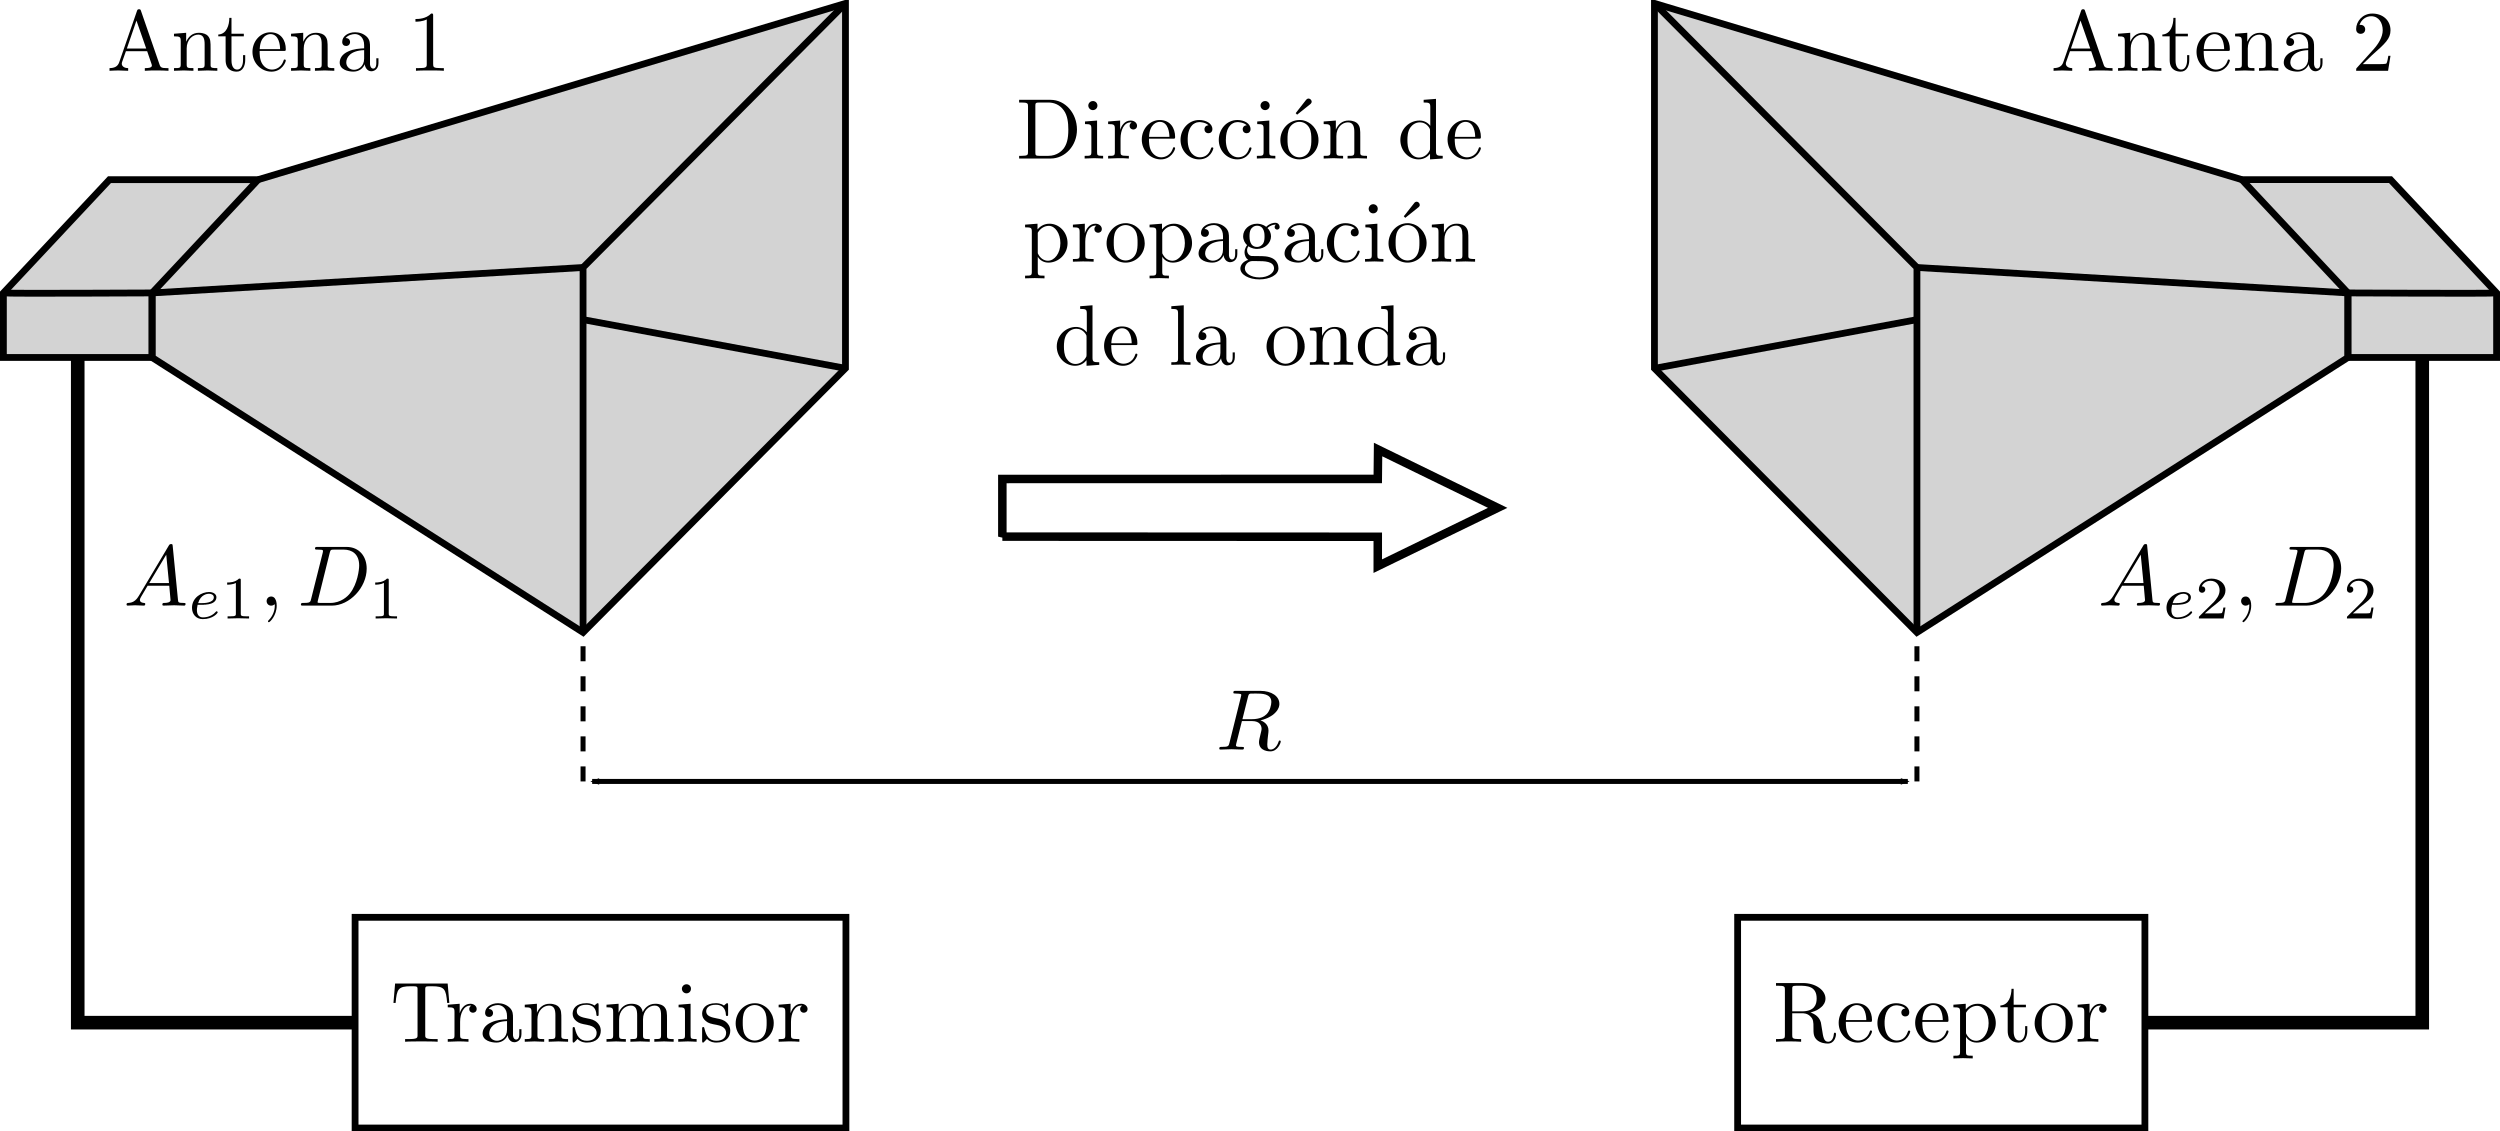 <?xml version="1.0" encoding="UTF-8" standalone="no"?>
<!-- Created with Inkscape (http://www.inkscape.org/) -->

<svg
   xmlns:ns0="http://www.iki.fi/pav/software/textext/"
   xmlns:dc="http://purl.org/dc/elements/1.1/"
   xmlns:cc="http://creativecommons.org/ns#"
   xmlns:rdf="http://www.w3.org/1999/02/22-rdf-syntax-ns#"
   xmlns:svg="http://www.w3.org/2000/svg"
   xmlns="http://www.w3.org/2000/svg"
   xmlns:sodipodi="http://sodipodi.sourceforge.net/DTD/sodipodi-0.dtd"
   xmlns:inkscape="http://www.inkscape.org/namespaces/inkscape"
   id="svg2816"
   version="1.1"
   inkscape:version="0.47 r22583"
   width="390.964"
   height="176.937"
   sodipodi:docname="intro_7.svg">
  <sodipodi:namedview
     pagecolor="#ffffff"
     bordercolor="#666666"
     borderopacity="1"
     objecttolerance="10"
     gridtolerance="10"
     guidetolerance="10"
     inkscape:pageopacity="0"
     inkscape:pageshadow="2"
     inkscape:window-width="1366"
     inkscape:window-height="708"
     id="namedview2818"
     showgrid="false"
     inkscape:zoom="2.8284271"
     inkscape:cx="198.88578"
     inkscape:cy="126.62101"
     inkscape:window-x="-4"
     inkscape:window-y="-4"
     inkscape:window-maximized="1"
     inkscape:current-layer="svg2816" />
  <defs
     id="defs2820">
    <marker
       inkscape:stockid="Arrow2Mend"
       orient="auto"
       refY="0"
       refX="0"
       id="Arrow2Mend"
       style="overflow:visible">
      <path
         id="path5655"
         style="font-size:12px;fill-rule:evenodd;stroke-width:0.625;stroke-linejoin:round"
         d="M 8.719,4.034 -2.207,0.016 8.719,-4.002 c -1.745,2.372 -1.735,5.617 -6e-7,8.035 z"
         transform="scale(-0.6,-0.6)" />
    </marker>
    <marker
       inkscape:stockid="Arrow2Mstart"
       orient="auto"
       refY="0"
       refX="0"
       id="Arrow2Mstart"
       style="overflow:visible">
      <path
         id="path5652"
         style="font-size:12px;fill-rule:evenodd;stroke-width:0.625;stroke-linejoin:round"
         d="M 8.719,4.034 -2.207,0.016 8.719,-4.002 c -1.745,2.372 -1.735,5.617 -6e-7,8.035 z"
         transform="scale(0.6,0.6)" />
    </marker>
    <inkscape:perspective
       sodipodi:type="inkscape:persp3d"
       inkscape:vp_x="0 : 0.5 : 1"
       inkscape:vp_y="0 : 1000 : 0"
       inkscape:vp_z="1 : 0.5 : 1"
       inkscape:persp3d-origin="0.5 : 0.33333333 : 1"
       id="perspective2824" />
    <inkscape:perspective
       sodipodi:type="inkscape:persp3d"
       inkscape:vp_x="0 : 0.5 : 1"
       inkscape:vp_y="0 : 1000 : 0"
       inkscape:vp_z="1 : 0.5 : 1"
       inkscape:persp3d-origin="0.5 : 0.33333333 : 1"
       id="perspective4168" />
  </defs>
  <g
     id="g12515">
    <path
       style="fill:#000000;stroke:#000000;stroke-width:1.063;stroke-linecap:butt;stroke-linejoin:miter;stroke-miterlimit:4;stroke-opacity:1;stroke-dasharray:none;fill-opacity:0.173"
       d="m 373.838,28.092 16.594,17.719 0,10.094 -23.25,0 0,-10.094 -16.594,-17.719 23.25,0 z"
       id="path4008"
       sodipodi:nodetypes="ccccccc" />
    <path
       style="fill:#000000;stroke:#000000;stroke-width:1.063;stroke-linecap:butt;stroke-linejoin:miter;stroke-miterlimit:4;stroke-opacity:1;stroke-dasharray:none;fill-opacity:0.173"
       d="m 350.588,28.092 -91.856,-27.561 0,57.074 41.05,41.3 67.4,-43 0,-10.095"
       id="path4012"
       sodipodi:nodetypes="cccccc" />
    <path
       id="path2828"
       d="m 17.125,28.093 -16.594,17.719 0,10.094 23.25,0 0,-10.094 16.594,-17.719 -23.25,0 z"
       style="fill:#000000;fill-opacity:0.173;stroke:#000000;stroke-width:1.063;stroke-linecap:butt;stroke-linejoin:miter;stroke-miterlimit:4;stroke-opacity:1;stroke-dasharray:none" />
    <path
       sodipodi:nodetypes="cccccc"
       id="path3619"
       d="m 40.375,28.094 91.844,-27.562 0,57.062 -41.031,41.312 -67.406,-43 -2.5e-4,-10.095"
       style="fill:#000000;fill-opacity:0.173;stroke:#000000;stroke-width:1.063;stroke-linecap:butt;stroke-linejoin:miter;stroke-miterlimit:4;stroke-opacity:1;stroke-dasharray:none" />
    <path
       sodipodi:nodetypes="cc"
       id="path3617"
       d="m 0.531,45.811 c 0.412,0.118 23.25,0 23.25,0"
       style="fill:none;stroke:#000000;stroke-width:1.063;stroke-linecap:butt;stroke-linejoin:miter;stroke-miterlimit:4;stroke-opacity:1;stroke-dasharray:none" />
    <path
       sodipodi:nodetypes="ccc"
       id="path3621"
       d="m 132.232,0.531 -41.05,41.3 0,57.074"
       style="fill:none;stroke:#000000;stroke-width:1.063;stroke-linecap:butt;stroke-linejoin:miter;stroke-miterlimit:4;stroke-opacity:1;stroke-dasharray:none" />
    <path
       sodipodi:nodetypes="cc"
       id="path3630"
       d="m 91.181,41.831 -67.4,3.98"
       style="fill:none;stroke:#000000;stroke-width:1.063;stroke-linecap:butt;stroke-linejoin:miter;stroke-miterlimit:4;stroke-opacity:1;stroke-dasharray:none" />
    <path
       sodipodi:nodetypes="cc"
       id="path3632"
       d="M 132.232,57.605 91.188,49.987"
       style="fill:none;stroke:#000000;stroke-width:1.063;stroke-linecap:butt;stroke-linejoin:miter;stroke-miterlimit:4;stroke-opacity:1;stroke-dasharray:none" />
    <path
       sodipodi:nodetypes="ccccc"
       id="path3656"
       d="m 55.531,176.405 0,-32.95 76.76,0 0,32.95 -76.76,0 z"
       style="fill:none;stroke:#000000;stroke-width:1.063;stroke-linecap:butt;stroke-linejoin:miter;stroke-miterlimit:4;stroke-opacity:1;stroke-dasharray:none" />
    <path
       sodipodi:nodetypes="ccc"
       id="path3658"
       d="m 12.156,55.905 0,104.025 43.375,0"
       style="fill:none;stroke:#000000;stroke-width:2.126;stroke-linecap:butt;stroke-linejoin:miter;stroke-miterlimit:4;stroke-opacity:1;stroke-dasharray:none" />
    <g
       ns0:preamble="E:\\preamble.tex"
       ns0:text="\\centering\nDirecci\xc3\xb3n de\\\\\npropagaci\xc3\xb3n\\\\\nde la onda"
       word-spacing="normal"
       letter-spacing="normal"
       font-size-adjust="none"
       font-stretch="normal"
       font-weight="normal"
       font-variant="normal"
       font-style="normal"
       stroke-miterlimit="10.433"
       xml:space="preserve"
       transform="matrix(1.35,0,0,-1.35,-338.193,669.052)"
       id="content"
       style="font-style:normal;font-variant:normal;font-weight:normal;font-stretch:normal;letter-spacing:normal;word-spacing:normal;text-anchor:start;fill:none;stroke:#000000;stroke-linecap:butt;stroke-linejoin:miter;stroke-miterlimit:10.433;stroke-opacity:1;stroke-dasharray:none;stroke-dashoffset:0">
<path
   id="path3874"
   d="m 368.57,484.03 v -0.31 h 0.24 c 0.77,0 0.79,-0.11 0.79,-0.46 v -5.25 c 0,-0.36 -0.02,-0.47 -0.79,-0.47 h -0.24 v -0.31 h 3.65 l -0.27,0.31 h -1.01 c -0.46,0 -0.49,0.07 -0.49,0.4 v 5.39 c 0,0.32 0.03,0.39 0.49,0.39 h 1 c 0.62,0 1.31,-0.21 1.81,-0.92 0.43,-0.59 0.52,-1.44 0.52,-2.22 0,-1.11 -0.19,-1.7 -0.54,-2.19 -0.21,-0.27 -0.77,-0.85 -1.78,-0.85 l 0.27,-0.31 c 1.67,0 3.05,1.48 3.05,3.35 0,1.89 -1.35,3.45 -3.05,3.45 z"
   style="fill:#000000;stroke-width:0" />
<path
   id="path3876"
   d="m 377.6,481.63 -1.4,-0.11 v -0.3 c 0.65,0 0.74,-0.06 0.74,-0.55 v -2.68 c 0,-0.45 -0.11,-0.45 -0.78,-0.45 v -0.31 c 0.32,0.01 0.86,0.04 1.1,0.04 0.35,0 0.7,-0.03 1.04,-0.04 v 0.31 c -0.66,0 -0.7,0.05 -0.7,0.44 z"
   style="fill:#000000;stroke-width:0" />
<path
   id="path3878"
   d="m 377.64,483.37 0,0.03 -0.01,0.02 0,0.03 0,0.03 -0.01,0.03 -0.01,0.02 -0.01,0.03 -0.01,0.02 -0.01,0.03 -0.01,0.02 -0.01,0.02 -0.02,0.02 -0.01,0.02 -0.02,0.02 -0.02,0.02 -0.01,0.02 -0.02,0.02 -0.02,0.01 -0.02,0.02 -0.02,0.01 -0.02,0.01 -0.03,0.01 -0.02,0.02 -0.02,0.01 -0.03,0 -0.02,0.01 -0.02,0.01 -0.03,0 -0.02,0.01 -0.03,0 -0.03,0 -0.02,0 c -0.31,0 -0.53,-0.26 -0.53,-0.52 0,-0.27 0.22,-0.53 0.53,-0.53 0.28,0 0.53,0.21 0.53,0.53 z"
   style="fill:#000000;stroke-width:0" />
<path
   id="path3880"
   d="m 380.27,480.54 v 1.09 l -1.39,-0.11 v -0.3 c 0.7,0 0.78,-0.07 0.78,-0.56 v -2.67 c 0,-0.45 -0.11,-0.45 -0.78,-0.45 v -0.31 c 0.39,0.01 0.86,0.04 1.14,0.04 0.39,0 0.86,0 1.26,-0.04 v 0.31 h -0.21 c -0.74,0 -0.75,0.11 -0.75,0.47 v 1.53 c 0,0.99 0.41,1.88 1.17,1.88 0.07,0 0.09,0 0.11,-0.02 -0.03,-0.01 -0.23,-0.12 -0.23,-0.38 0,-0.28 0.21,-0.43 0.43,-0.43 0.18,0 0.43,0.12 0.43,0.44 0,0.32 -0.31,0.6 -0.74,0.6 -0.73,0 -1.09,-0.66 -1.22,-1.09 z"
   style="fill:#000000;stroke-width:0" />
<path
   id="path3882"
   d="m 383.61,479.53 0.01,0.21 c 0.06,1.49 0.9,1.74 1.24,1.74 1.02,0 1.12,-1.35 1.12,-1.74 h -2.36 l -0.01,-0.21 h 2.78 c 0.22,0 0.25,0 0.25,0.21 0,0.99 -0.54,1.95 -1.78,1.95 -1.16,0 -2.08,-1.02 -2.08,-2.27 0,-1.33 1.05,-2.29 2.2,-2.29 1.21,0 1.66,1.1 1.66,1.29 0,0.1 -0.08,0.12 -0.13,0.12 -0.09,0 -0.11,-0.06 -0.13,-0.14 -0.35,-1.03 -1.25,-1.03 -1.35,-1.03 -0.49,0 -0.89,0.3 -1.12,0.67 -0.3,0.48 -0.3,1.14 -0.3,1.49 z"
   style="fill:#000000;stroke-width:0" />
<path
   id="path3884"
   d="m 388.1,479.4 0,0.08 0,0.07 0,0.08 0.01,0.07 0,0.06 0.01,0.07 0,0.07 0.01,0.06 0.01,0.06 0.01,0.06 0.01,0.06 0.01,0.06 0.03,0.1 0.03,0.11 0.04,0.1 0.03,0.09 0.04,0.08 0.04,0.08 0.05,0.08 0.04,0.07 0.05,0.06 0.05,0.06 0.05,0.06 0.05,0.05 0.06,0.05 0.05,0.04 0.06,0.03 0.06,0.04 0.05,0.03 0.06,0.02 0.06,0.03 0.05,0.02 0.06,0.01 0.05,0.01 0.06,0.01 0.05,0.01 0.05,0 0.05,0.01 c 0.09,0 0.72,-0.02 1.07,-0.37 -0.41,-0.03 -0.47,-0.33 -0.47,-0.46 0,-0.26 0.18,-0.46 0.46,-0.46 0.26,0 0.46,0.17 0.46,0.47 0,0.68 -0.76,1.06 -1.53,1.06 -1.24,0 -2.16,-1.07 -2.16,-2.3 0,-1.28 0.99,-2.26 2.14,-2.26 1.34,0 1.66,1.19 1.66,1.29 0,0.1 -0.1,0.1 -0.13,0.1 -0.09,0 -0.11,-0.04 -0.13,-0.1 -0.29,-0.93 -0.94,-1.05 -1.31,-1.05 -0.53,0 -1.4,0.43 -1.4,2.03 z"
   style="fill:#000000;stroke-width:0" />
<path
   id="path3886"
   d="m 392.52,479.4 0,0.08 0.01,0.07 0,0.08 0,0.07 0.01,0.06 0,0.07 0.01,0.07 0.01,0.06 0.01,0.06 0.01,0.06 0.01,0.06 0.01,0.06 0.03,0.1 0.03,0.11 0.03,0.1 0.04,0.09 0.04,0.08 0.04,0.08 0.04,0.08 0.05,0.07 0.05,0.06 0.05,0.06 0.05,0.06 0.05,0.05 0.06,0.05 0.05,0.04 0.06,0.03 0.05,0.04 0.06,0.03 0.06,0.02 0.05,0.03 0.06,0.02 0.05,0.01 0.06,0.01 0.05,0.01 0.06,0.01 0.05,0 0.05,0.01 c 0.09,0 0.72,-0.02 1.07,-0.37 -0.41,-0.03 -0.47,-0.33 -0.47,-0.46 0,-0.26 0.18,-0.46 0.46,-0.46 0.25,0 0.45,0.17 0.45,0.47 0,0.68 -0.75,1.06 -1.52,1.06 -1.25,0 -2.16,-1.07 -2.16,-2.3 0,-1.28 0.98,-2.26 2.14,-2.26 1.33,0 1.65,1.19 1.65,1.29 0,0.1 -0.1,0.1 -0.13,0.1 -0.09,0 -0.1,-0.04 -0.13,-0.1 -0.28,-0.93 -0.93,-1.05 -1.3,-1.05 -0.53,0 -1.41,0.43 -1.41,2.03 z"
   style="fill:#000000;stroke-width:0" />
<path
   id="path3888"
   d="m 397.55,481.63 -1.4,-0.11 v -0.3 c 0.65,0 0.74,-0.06 0.74,-0.55 v -2.68 c 0,-0.45 -0.11,-0.45 -0.78,-0.45 v -0.31 c 0.32,0.01 0.86,0.04 1.1,0.04 0.35,0 0.7,-0.03 1.04,-0.04 v 0.31 c -0.66,0 -0.7,0.05 -0.7,0.44 z"
   style="fill:#000000;stroke-width:0" />
<path
   id="path3890"
   d="m 397.59,483.37 0,0.03 0,0.02 -0.01,0.03 0,0.03 -0.01,0.03 -0.01,0.02 0,0.03 -0.01,0.02 -0.02,0.03 -0.01,0.02 -0.01,0.02 -0.01,0.02 -0.02,0.02 -0.02,0.02 -0.01,0.02 -0.02,0.02 -0.02,0.02 -0.02,0.01 -0.02,0.02 -0.02,0.01 -0.02,0.01 -0.02,0.01 -0.03,0.02 -0.02,0.01 -0.02,0 -0.03,0.01 -0.02,0.01 -0.03,0 -0.02,0.01 -0.03,0 -0.02,0 -0.03,0 c -0.31,0 -0.53,-0.26 -0.53,-0.52 0,-0.27 0.22,-0.53 0.53,-0.53 0.28,0 0.53,0.21 0.53,0.53 z"
   style="fill:#000000;stroke-width:0" />
<path
   id="path3892"
   d="m 402.29,483.52 0.02,0.02 0.01,0.01 0.02,0.02 0.01,0.01 0.02,0.02 0.01,0.01 0,0.01 0.01,0.01 0.01,0.01 0,0.01 0.01,0.01 0,0.01 0.01,0 0.01,0.01 0,0.01 0,0.02 0.01,0.01 0,0.01 0.01,0.01 0,0.01 0,0.01 0,0.01 0.01,0.01 0,0.01 0,0.01 0,0.01 0,0.01 c 0,0.18 -0.18,0.36 -0.36,0.36 -0.15,0 -0.26,-0.11 -0.3,-0.17 l -1.19,-1.52 0.16,-0.18 z"
   style="fill:#000000;stroke-width:0" />
<path
   id="path3894"
   d="m 403.25,479.36 -0.01,0.12 0,0.12 -0.02,0.12 -0.02,0.11 -0.02,0.11 -0.03,0.11 -0.04,0.11 -0.04,0.11 -0.04,0.1 -0.05,0.1 -0.05,0.1 -0.06,0.09 -0.06,0.09 -0.07,0.09 -0.07,0.09 -0.07,0.08 -0.08,0.07 -0.08,0.08 -0.08,0.07 -0.09,0.06 -0.09,0.06 -0.09,0.06 -0.1,0.05 -0.09,0.05 -0.1,0.04 -0.1,0.04 -0.11,0.03 -0.11,0.03 -0.1,0.02 -0.11,0.01 -0.11,0.01 -0.12,0 -0.01,-0.21 c 0.44,0 0.87,-0.22 1.13,-0.65 0.26,-0.43 0.26,-1.01 0.26,-1.39 0,-0.35 0,-0.89 -0.22,-1.33 -0.22,-0.45 -0.66,-0.74 -1.16,-0.74 h 0 c -0.43,0 -0.86,0.21 -1.13,0.67 -0.25,0.44 -0.25,1.05 -0.25,1.4 0,0.39 0,0.93 0.24,1.37 0.27,0.46 0.74,0.67 1.13,0.67 l 0.01,0.21 c -1.24,0 -2.21,-1.08 -2.21,-2.33 0,-1.28 1.04,-2.23 2.2,-2.23 1.21,0 2.22,0.97 2.22,2.23 z"
   style="fill:#000000;stroke-width:0" />
<path
   id="path3896"
   d="m 404.63,480.66 v -2.67 c 0,-0.45 -0.11,-0.45 -0.78,-0.45 v -0.31 c 0.35,0.01 0.86,0.04 1.13,0.04 0.26,0 0.78,-0.03 1.12,-0.04 v 0.31 c -0.67,0 -0.78,0 -0.78,0.45 v 1.83 c 0,1.04 0.7,1.6 1.34,1.6 0.63,0 0.74,-0.54 0.74,-1.11 v -2.32 c 0,-0.45 -0.11,-0.45 -0.78,-0.45 v -0.31 c 0.35,0.01 0.86,0.04 1.13,0.04 0.26,0 0.78,-0.03 1.12,-0.04 v 0.31 c -0.52,0 -0.77,0 -0.78,0.3 v 1.9 c 0,0.86 0,1.17 -0.31,1.53 -0.14,0.16 -0.47,0.36 -1.05,0.36 -0.72,0 -1.19,-0.42 -1.47,-1.04 v 1.04 l -1.41,-0.11 v -0.3 c 0.7,0 0.78,-0.07 0.78,-0.56 z"
   style="fill:#000000;stroke-width:0" />
<path
   id="path3898"
   d="m 416.17,477.78 v -0.65 l 1.47,0.1 v 0.31 c -0.7,0 -0.78,0.07 -0.78,0.56 v 6.04 l -1.43,-0.11 v -0.31 c 0.69,0 0.77,-0.07 0.77,-0.55 v -2.15 c -0.28,0.36 -0.71,0.61 -1.25,0.61 l 0.04,-0.21 c 0.35,0 0.77,-0.15 1.07,-0.6 0.11,-0.17 0.11,-0.19 0.11,-0.37 h 0 v -2.04 c 0,-0.18 0,-0.2 -0.11,-0.37 -0.29,-0.48 -0.74,-0.7 -1.17,-0.7 -0.45,0 -0.81,0.26 -1.05,0.64 -0.26,0.41 -0.29,0.98 -0.29,1.38 0,0.37 0.02,0.97 0.31,1.42 0.21,0.31 0.59,0.64 1.13,0.64 l -0.04,0.21 c -1.18,0 -2.22,-0.97 -2.22,-2.25 0,-1.27 0.97,-2.25 2.11,-2.25 0.64,0 1.08,0.33 1.33,0.65 z"
   style="fill:#000000;stroke-width:0" />
<path
   id="path3900"
   d="m 419.03,479.53 0.01,0.21 c 0.06,1.49 0.89,1.74 1.23,1.74 1.03,0 1.13,-1.35 1.13,-1.74 h -2.36 l -0.01,-0.21 h 2.78 c 0.22,0 0.25,0 0.25,0.21 0,0.99 -0.54,1.95 -1.79,1.95 -1.15,0 -2.07,-1.02 -2.07,-2.27 0,-1.33 1.05,-2.29 2.19,-2.29 1.22,0 1.67,1.1 1.67,1.29 0,0.1 -0.08,0.12 -0.13,0.12 -0.09,0 -0.11,-0.06 -0.13,-0.14 -0.35,-1.03 -1.25,-1.03 -1.35,-1.03 -0.5,0 -0.89,0.3 -1.12,0.67 -0.3,0.48 -0.3,1.14 -0.3,1.49 z"
   style="fill:#000000;stroke-width:0" />
<path
   id="path3902"
   d="m 370.7,469.02 v 0.66 l -1.44,-0.11 v -0.31 c 0.71,0 0.78,-0.06 0.78,-0.5 v -4.65 c 0,-0.45 -0.11,-0.45 -0.78,-0.45 v -0.31 c 0.34,0.01 0.86,0.03 1.12,0.03 0.27,0 0.78,-0.02 1.13,-0.03 v 0.31 c -0.67,0 -0.78,0 -0.78,0.45 v 1.67 0.09 l 0.14,0.13 c -0.14,0.21 -0.14,0.21 -0.14,0.42 h 0 v 2.21 c 0.29,0.51 0.78,0.8 1.28,0.8 0.73,0 1.34,-0.88 1.34,-2 0,-1.2 -0.7,-2.04 -1.44,-2.04 -0.39,0 -0.77,0.2 -1.04,0.61 l -0.14,-0.13 c 0.05,-0.16 0.47,-0.7 1.22,-0.7 1.19,0 2.23,0.98 2.23,2.26 0,1.26 -0.97,2.25 -2.09,2.25 -0.77,0 -1.19,-0.44 -1.39,-0.66 z"
   style="fill:#000000;stroke-width:0" />
<path
   id="path3904"
   d="m 376.18,468.58 v 1.1 l -1.38,-0.11 v -0.31 c 0.69,0 0.78,-0.07 0.78,-0.56 v -2.66 c 0,-0.45 -0.12,-0.45 -0.78,-0.45 v -0.31 c 0.39,0.01 0.85,0.03 1.13,0.03 0.4,0 0.87,0 1.27,-0.03 v 0.31 h -0.21 c -0.74,0 -0.76,0.11 -0.76,0.47 v 1.53 c 0,0.98 0.42,1.87 1.18,1.87 0.07,0 0.09,0 0.11,-0.01 -0.03,-0.01 -0.23,-0.13 -0.23,-0.39 0,-0.28 0.21,-0.43 0.43,-0.43 0.18,0 0.43,0.12 0.43,0.44 0,0.32 -0.31,0.61 -0.74,0.61 -0.73,0 -1.09,-0.67 -1.23,-1.1 z"
   style="fill:#000000;stroke-width:0" />
<path
   id="path3906"
   d="m 383.12,467.41 -0.01,0.12 -0.01,0.12 -0.01,0.11 -0.02,0.12 -0.02,0.11 -0.03,0.11 -0.04,0.11 -0.04,0.1 -0.04,0.1 -0.05,0.1 -0.06,0.1 -0.05,0.1 -0.06,0.09 -0.07,0.09 -0.07,0.08 -0.07,0.08 -0.08,0.08 -0.08,0.07 -0.08,0.07 -0.09,0.07 -0.09,0.06 -0.09,0.06 -0.1,0.05 -0.09,0.04 -0.1,0.05 -0.11,0.03 -0.1,0.03 -0.11,0.03 -0.1,0.02 -0.11,0.02 -0.11,0.01 -0.12,0 -0.01,-0.22 c 0.44,0 0.87,-0.22 1.13,-0.65 0.26,-0.42 0.26,-1 0.26,-1.38 0,-0.36 0,-0.9 -0.22,-1.33 -0.22,-0.45 -0.66,-0.74 -1.16,-0.74 h 0 c -0.43,0 -0.86,0.21 -1.13,0.67 -0.25,0.43 -0.25,1.04 -0.25,1.4 0,0.39 0,0.93 0.24,1.36 0.27,0.46 0.73,0.67 1.13,0.67 l 0.01,0.22 c -1.24,0 -2.21,-1.09 -2.21,-2.33 0,-1.28 1.04,-2.24 2.2,-2.24 1.21,0 2.22,0.98 2.22,2.24 z"
   style="fill:#000000;stroke-width:0" />
<path
   id="path3908"
   d="m 385.12,469.02 v 0.66 l -1.44,-0.11 v -0.31 c 0.71,0 0.78,-0.06 0.78,-0.5 v -4.65 c 0,-0.45 -0.11,-0.45 -0.78,-0.45 v -0.31 c 0.34,0.01 0.86,0.03 1.12,0.03 0.27,0 0.78,-0.02 1.12,-0.03 v 0.31 c -0.66,0 -0.77,0 -0.77,0.45 v 1.67 0.09 l 0.14,0.13 c -0.14,0.21 -0.14,0.21 -0.14,0.42 h 0 v 2.21 c 0.28,0.51 0.77,0.8 1.28,0.8 0.73,0 1.34,-0.88 1.34,-2 0,-1.2 -0.7,-2.04 -1.44,-2.04 -0.4,0 -0.78,0.2 -1.04,0.61 l -0.14,-0.13 c 0.05,-0.16 0.46,-0.7 1.22,-0.7 1.19,0 2.23,0.98 2.23,2.26 0,1.26 -0.97,2.25 -2.09,2.25 -0.78,0 -1.19,-0.44 -1.39,-0.66 z"
   style="fill:#000000;stroke-width:0" />
<path
   id="path3910"
   d="m 392.26,466.04 0,-0.04 0.01,-0.04 0,-0.04 0.01,-0.03 0.01,-0.04 0.01,-0.04 0.01,-0.03 0.02,-0.04 0.01,-0.03 0.02,-0.04 0.02,-0.03 0.02,-0.04 0.02,-0.03 0.02,-0.03 0.02,-0.03 0.02,-0.03 0.03,-0.03 0.03,-0.03 0.02,-0.02 0.03,-0.03 0.03,-0.02 0.03,-0.02 0.04,-0.02 0.03,-0.02 0.04,-0.01 0.03,-0.02 0.04,-0.01 0.04,-0.01 0.04,-0.01 0.04,-0.01 0.04,0 0.04,0 c 0.21,0 0.82,0.14 0.82,0.95 v 0.55 h -0.25 v -0.55 c 0,-0.58 -0.25,-0.64 -0.36,-0.64 -0.33,0 -0.36,0.45 -0.36,0.5 v 1.99 c 0,0.41 0,0.8 -0.36,1.17 -0.39,0.39 -0.89,0.55 -1.37,0.55 -0.82,0 -1.51,-0.47 -1.51,-1.13 0,-0.29 0.2,-0.46 0.46,-0.46 0.28,0 0.46,0.2 0.46,0.45 0,0.12 -0.05,0.45 -0.51,0.46 0.27,0.35 0.76,0.46 1.08,0.46 0.49,0 1.06,-0.39 1.06,-1.27 v -0.37 -0.21 -1 c 0,-0.94 -0.72,-1.28 -1.17,-1.28 -0.49,0 -0.9,0.35 -0.9,0.84 0,0.55 0.42,1.38 2.07,1.44 h 0 v 0.21 c -0.51,-0.03 -1.21,-0.06 -1.84,-0.36 -0.74,-0.34 -0.99,-0.86 -0.99,-1.29 0,-0.81 0.96,-1.06 1.59,-1.06 0.66,0 1.12,0.4 1.31,0.87 z"
   style="fill:#000000;stroke-width:0" />
<path
   id="path3912"
   d="m 394.98,466.6 0,0.01 0,0 0,0.01 0,0.01 0,0.01 0,0 0,0.01 0,0.02 0,0.01 0,0.01 0,0.01 0,0.02 0.01,0.01 0,0.02 0,0.01 0.01,0.02 0,0.01 0.01,0.02 0,0.02 0.01,0.02 0,0.01 0.01,0.02 0.01,0.02 0.01,0.02 0.01,0.02 0.01,0.02 0.01,0.02 0.01,0.02 0.01,0.01 0.01,0.02 0.02,0.02 0.01,0.02 c 0.39,-0.28 0.8,-0.31 0.99,-0.31 0.93,0 1.62,0.69 1.62,1.46 0,0.36 -0.16,0.73 -0.41,0.96 0.36,0.34 0.71,0.39 0.89,0.39 0.02,0 0.07,0 0.1,-0.01 -0.1,-0.04 -0.16,-0.15 -0.16,-0.27 0,-0.17 0.13,-0.29 0.29,-0.29 0.1,0 0.29,0.07 0.29,0.3 0,0.17 -0.12,0.49 -0.51,0.49 -0.19,0 -0.63,-0.06 -1.05,-0.47 -0.42,0.33 -0.84,0.36 -1.06,0.36 v -0.23 c 0.87,0 0.87,-1 0.87,-1.22 0,-0.27 -0.01,-0.59 -0.16,-0.84 -0.08,-0.12 -0.31,-0.4 -0.71,-0.4 h 0 c -0.87,0 -0.87,1 -0.87,1.23 0,0.26 0.01,0.58 0.16,0.83 0.08,0.12 0.31,0.4 0.71,0.4 v 0.23 c -0.93,0 -1.61,-0.69 -1.61,-1.45 0,-0.44 0.22,-0.82 0.46,-1.03 -0.12,-0.15 -0.3,-0.48 -0.3,-0.82 0,-0.31 0.13,-0.69 0.43,-0.89 -0.59,-0.17 -0.91,-0.6 -0.91,-1 0,-0.71 0.98,-1.26 2.2,-1.26 l 0.01,0.23 c -1.01,0 -1.69,0.51 -1.69,1.03 0,0.46 0.38,0.83 0.81,0.86 h 0.59 c 0.86,0 1.98,0 1.98,-0.86 0,-0.53 -0.71,-1.03 -1.69,-1.03 h 0 l -0.01,-0.23 c 1.18,0 2.21,0.51 2.21,1.28 0,0.35 -0.14,0.86 -0.65,1.14 -0.52,0.28 -1.1,0.28 -1.71,0.28 -0.25,0 -0.68,0 -0.75,0.01 -0.32,0.04 -0.52,0.35 -0.52,0.66 z"
   style="fill:#000000;stroke-width:0" />
<path
   id="path3914"
   d="m 402.22,466.04 0,-0.04 0.01,-0.04 0.01,-0.04 0,-0.03 0.01,-0.04 0.02,-0.04 0.01,-0.03 0.01,-0.04 0.02,-0.03 0.01,-0.04 0.02,-0.03 0.02,-0.04 0.02,-0.03 0.02,-0.03 0.02,-0.03 0.03,-0.03 0.02,-0.03 0.03,-0.03 0.03,-0.02 0.03,-0.03 0.03,-0.02 0.03,-0.02 0.03,-0.02 0.03,-0.02 0.04,-0.01 0.03,-0.02 0.04,-0.01 0.04,-0.01 0.04,-0.01 0.04,-0.01 0.04,0 0.05,0 c 0.21,0 0.81,0.14 0.81,0.95 v 0.55 h -0.24 v -0.55 c 0,-0.58 -0.25,-0.64 -0.36,-0.64 -0.33,0 -0.37,0.45 -0.37,0.5 v 1.99 c 0,0.41 0,0.8 -0.36,1.17 -0.39,0.39 -0.89,0.55 -1.37,0.55 -0.81,0 -1.5,-0.47 -1.5,-1.13 0,-0.29 0.2,-0.46 0.46,-0.46 0.28,0 0.45,0.2 0.45,0.45 0,0.12 -0.04,0.45 -0.5,0.46 0.27,0.35 0.75,0.46 1.07,0.46 0.49,0 1.06,-0.39 1.06,-1.27 v -0.37 -0.21 -1 c 0,-0.94 -0.72,-1.28 -1.17,-1.28 -0.49,0 -0.89,0.35 -0.89,0.84 0,0.55 0.41,1.38 2.06,1.44 h 0 v 0.21 c -0.51,-0.03 -1.21,-0.06 -1.83,-0.36 -0.75,-0.34 -1,-0.86 -1,-1.29 0,-0.81 0.97,-1.06 1.59,-1.06 0.66,0 1.12,0.4 1.31,0.87 z"
   style="fill:#000000;stroke-width:0" />
<path
   id="path3916"
   d="m 405.05,467.45 0,0.08 0,0.07 0,0.07 0.01,0.07 0,0.07 0.01,0.07 0,0.06 0.01,0.06 0.01,0.07 0.01,0.06 0.01,0.05 0.02,0.06 0.02,0.11 0.03,0.1 0.04,0.1 0.03,0.09 0.04,0.09 0.04,0.08 0.05,0.07 0.04,0.07 0.05,0.07 0.05,0.06 0.05,0.05 0.06,0.05 0.05,0.05 0.06,0.04 0.05,0.04 0.06,0.03 0.05,0.03 0.06,0.03 0.06,0.02 0.05,0.02 0.06,0.02 0.05,0.01 0.06,0.01 0.05,0 0.05,0.01 0.05,0 c 0.09,0 0.72,-0.01 1.07,-0.37 -0.41,-0.03 -0.47,-0.33 -0.47,-0.46 0,-0.26 0.18,-0.45 0.46,-0.45 0.26,0 0.46,0.17 0.46,0.46 0,0.68 -0.76,1.07 -1.53,1.07 -1.24,0 -2.16,-1.08 -2.16,-2.31 0,-1.27 0.99,-2.26 2.14,-2.26 1.34,0 1.66,1.19 1.66,1.29 0,0.1 -0.1,0.1 -0.13,0.1 -0.09,0 -0.11,-0.04 -0.13,-0.1 -0.29,-0.92 -0.94,-1.04 -1.31,-1.04 -0.53,0 -1.4,0.43 -1.4,2.03 z"
   style="fill:#000000;stroke-width:0" />
<path
   id="path3918"
   d="m 410.07,469.68 -1.39,-0.11 v -0.31 c 0.65,0 0.74,-0.06 0.74,-0.55 v -2.67 c 0,-0.45 -0.12,-0.45 -0.78,-0.45 v -0.31 c 0.32,0.01 0.85,0.03 1.09,0.03 0.35,0 0.7,-0.02 1.04,-0.03 v 0.31 c -0.66,0 -0.7,0.05 -0.7,0.44 z"
   style="fill:#000000;stroke-width:0" />
<path
   id="path3920"
   d="m 410.11,471.41 0,0.03 0,0.03 0,0.03 -0.01,0.02 -0.01,0.03 0,0.03 -0.01,0.02 -0.01,0.03 -0.01,0.02 -0.01,0.02 -0.02,0.03 -0.01,0.02 -0.02,0.02 -0.01,0.02 -0.02,0.02 -0.02,0.01 -0.02,0.02 -0.02,0.02 -0.02,0.01 -0.02,0.02 -0.02,0.01 -0.02,0.01 -0.02,0.01 -0.03,0.01 -0.02,0.01 -0.02,0.01 -0.03,0 -0.02,0.01 -0.03,0 -0.02,0.01 -0.03,0 -0.03,0 c -0.31,0 -0.52,-0.27 -0.52,-0.53 0,-0.27 0.21,-0.53 0.52,-0.53 0.28,0 0.53,0.21 0.53,0.53 z"
   style="fill:#000000;stroke-width:0" />
<path
   id="path3922"
   d="m 414.81,471.57 0.02,0.01 0.02,0.02 0.01,0.01 0.02,0.02 0.01,0.01 0,0.01 0.01,0 0.01,0.01 0,0.01 0.01,0.01 0.01,0.01 0,0.01 0.01,0.01 0,0.01 0.01,0.01 0,0.01 0.01,0.01 0,0.01 0.01,0.01 0,0.01 0,0.01 0.01,0.01 0,0.01 0,0.01 0,0.01 0,0.02 0,0.01 0,0.01 c 0,0.18 -0.18,0.36 -0.35,0.36 -0.15,0 -0.27,-0.11 -0.3,-0.17 l -1.2,-1.52 0.17,-0.18 z"
   style="fill:#000000;stroke-width:0" />
<path
   id="path3924"
   d="m 415.77,467.41 0,0.12 -0.01,0.12 -0.01,0.11 -0.02,0.12 -0.03,0.11 -0.03,0.11 -0.03,0.11 -0.04,0.1 -0.05,0.1 -0.05,0.1 -0.05,0.1 -0.06,0.1 -0.06,0.09 -0.07,0.09 -0.07,0.08 -0.07,0.08 -0.08,0.08 -0.08,0.07 -0.08,0.07 -0.08,0.07 -0.09,0.06 -0.1,0.06 -0.09,0.05 -0.1,0.04 -0.1,0.05 -0.1,0.03 -0.11,0.03 -0.1,0.03 -0.11,0.02 -0.11,0.02 -0.11,0.01 -0.11,0 -0.01,-0.22 c 0.44,0 0.86,-0.22 1.12,-0.65 0.26,-0.42 0.26,-1 0.26,-1.38 0,-0.36 0,-0.9 -0.22,-1.33 -0.21,-0.45 -0.65,-0.74 -1.15,-0.74 h 0 c -0.43,0 -0.87,0.21 -1.14,0.67 -0.25,0.43 -0.25,1.04 -0.25,1.4 0,0.39 0,0.93 0.24,1.36 0.27,0.46 0.74,0.67 1.14,0.67 l 0.01,0.22 c -1.25,0 -2.21,-1.09 -2.21,-2.33 0,-1.28 1.03,-2.24 2.2,-2.24 1.2,0 2.21,0.98 2.21,2.24 z"
   style="fill:#000000;stroke-width:0" />
<path
   id="path3926"
   d="m 417.15,468.7 v -2.66 c 0,-0.45 -0.11,-0.45 -0.77,-0.45 v -0.31 c 0.35,0.01 0.85,0.03 1.12,0.03 0.26,0 0.78,-0.02 1.12,-0.03 v 0.31 c -0.67,0 -0.78,0 -0.78,0.45 v 1.83 c 0,1.03 0.71,1.59 1.35,1.59 0.63,0 0.73,-0.54 0.73,-1.1 v -2.32 c 0,-0.45 -0.1,-0.45 -0.77,-0.45 v -0.31 c 0.35,0.01 0.86,0.03 1.12,0.03 0.26,0 0.78,-0.02 1.12,-0.03 v 0.31 c -0.52,0 -0.77,0 -0.78,0.3 v 1.9 c 0,0.85 0,1.16 -0.31,1.52 -0.14,0.17 -0.47,0.37 -1.04,0.37 -0.73,0 -1.2,-0.43 -1.48,-1.05 v 1.05 l -1.4,-0.11 v -0.31 c 0.69,0 0.77,-0.07 0.77,-0.56 z"
   style="fill:#000000;stroke-width:0" />
<path
   id="path3928"
   d="m 376.38,453.87 v -0.65 l 1.47,0.11 v 0.3 c -0.7,0 -0.78,0.07 -0.78,0.56 v 6.04 l -1.43,-0.11 v -0.31 c 0.69,0 0.77,-0.07 0.77,-0.55 v -2.15 c -0.29,0.35 -0.71,0.61 -1.25,0.61 l 0.04,-0.21 c 0.35,0 0.76,-0.15 1.07,-0.6 0.11,-0.17 0.11,-0.19 0.11,-0.37 h 0 v -2.04 c 0,-0.18 0,-0.2 -0.11,-0.37 -0.3,-0.48 -0.74,-0.7 -1.17,-0.7 -0.45,0 -0.81,0.26 -1.05,0.64 -0.26,0.41 -0.29,0.98 -0.29,1.38 0,0.37 0.02,0.97 0.31,1.42 0.21,0.31 0.59,0.64 1.13,0.64 l -0.04,0.21 c -1.18,0 -2.23,-0.97 -2.23,-2.26 0,-1.26 0.98,-2.24 2.12,-2.24 0.63,0 1.08,0.33 1.33,0.65 z"
   style="fill:#000000;stroke-width:0" />
<path
   id="path3930"
   d="m 379.24,455.62 0.01,0.21 c 0.06,1.49 0.89,1.74 1.23,1.74 1.03,0 1.13,-1.35 1.13,-1.74 h -2.36 l -0.01,-0.21 h 2.78 c 0.22,0 0.25,0 0.25,0.21 0,0.99 -0.54,1.95 -1.79,1.95 -1.15,0 -2.07,-1.02 -2.07,-2.26 0,-1.34 1.05,-2.3 2.19,-2.3 1.22,0 1.67,1.1 1.67,1.29 0,0.1 -0.08,0.12 -0.13,0.12 -0.09,0 -0.11,-0.06 -0.13,-0.14 -0.35,-1.03 -1.25,-1.03 -1.35,-1.03 -0.5,0 -0.89,0.3 -1.12,0.67 -0.3,0.48 -0.3,1.14 -0.3,1.49 z"
   style="fill:#000000;stroke-width:0" />
<path
   id="path3932"
   d="m 387.64,460.23 -1.44,-0.11 v -0.31 c 0.7,0 0.78,-0.07 0.78,-0.55 v -5.18 c 0,-0.45 -0.11,-0.45 -0.78,-0.45 v -0.3 c 0.33,0 0.86,0.03 1.11,0.03 0.25,0 0.74,-0.03 1.11,-0.03 v 0.3 c -0.67,0 -0.78,0 -0.78,0.45 z"
   style="fill:#000000;stroke-width:0" />
<path
   id="path3934"
   d="m 391.96,454.08 0.01,-0.04 0,-0.03 0.01,-0.04 0.01,-0.04 0.01,-0.04 0.01,-0.03 0.01,-0.04 0.01,-0.03 0.02,-0.04 0.02,-0.03 0.01,-0.04 0.02,-0.03 0.02,-0.03 0.02,-0.04 0.03,-0.03 0.02,-0.03 0.03,-0.02 0.02,-0.03 0.03,-0.03 0.03,-0.02 0.03,-0.02 0.03,-0.03 0.03,-0.02 0.04,-0.01 0.03,-0.02 0.04,-0.01 0.03,-0.02 0.04,-0.01 0.04,0 0.04,-0.01 0.05,0 0.04,0 c 0.21,0 0.82,0.13 0.82,0.94 v 0.56 h -0.25 v -0.56 c 0,-0.58 -0.25,-0.64 -0.36,-0.64 -0.33,0 -0.37,0.45 -0.37,0.5 v 1.99 c 0,0.42 0,0.81 -0.36,1.18 -0.39,0.39 -0.89,0.54 -1.36,0.54 -0.82,0 -1.51,-0.46 -1.51,-1.12 0,-0.3 0.2,-0.47 0.46,-0.47 0.28,0 0.46,0.2 0.46,0.46 0,0.12 -0.05,0.45 -0.51,0.46 0.27,0.34 0.76,0.46 1.08,0.46 0.48,0 1.05,-0.39 1.05,-1.28 v -0.37 -0.21 -0.99 c 0,-0.95 -0.72,-1.29 -1.16,-1.29 -0.49,0 -0.9,0.35 -0.9,0.85 0,0.55 0.42,1.37 2.06,1.43 h 0 v 0.21 c -0.51,-0.03 -1.2,-0.06 -1.83,-0.36 -0.75,-0.33 -1,-0.85 -1,-1.29 0,-0.81 0.97,-1.05 1.6,-1.05 0.65,0 1.11,0.39 1.3,0.86 z"
   style="fill:#000000;stroke-width:0" />
<path
   id="path3936"
   d="m 401.65,455.45 -0.01,0.12 0,0.12 -0.02,0.12 -0.02,0.11 -0.02,0.11 -0.03,0.11 -0.04,0.11 -0.04,0.11 -0.04,0.1 -0.05,0.1 -0.05,0.1 -0.06,0.09 -0.06,0.09 -0.07,0.09 -0.07,0.09 -0.07,0.08 -0.08,0.07 -0.08,0.08 -0.08,0.07 -0.09,0.06 -0.09,0.06 -0.09,0.06 -0.1,0.05 -0.09,0.05 -0.1,0.04 -0.1,0.04 -0.11,0.03 -0.11,0.03 -0.1,0.02 -0.11,0.01 -0.11,0.01 -0.12,0 -0.01,-0.21 c 0.44,0 0.87,-0.22 1.13,-0.65 0.26,-0.43 0.26,-1.01 0.26,-1.39 0,-0.35 0,-0.89 -0.22,-1.33 -0.22,-0.45 -0.66,-0.74 -1.16,-0.74 h 0 c -0.42,0 -0.86,0.21 -1.13,0.67 -0.25,0.44 -0.25,1.05 -0.25,1.4 0,0.39 0,0.93 0.24,1.37 0.27,0.46 0.74,0.67 1.13,0.67 l 0.01,0.21 c -1.24,0 -2.21,-1.08 -2.21,-2.33 0,-1.28 1.04,-2.23 2.2,-2.23 1.21,0 2.22,0.97 2.22,2.23 z"
   style="fill:#000000;stroke-width:0" />
<path
   id="path3938"
   d="m 403.03,456.75 v -2.67 c 0,-0.45 -0.11,-0.45 -0.78,-0.45 v -0.3 c 0.35,0 0.86,0.03 1.13,0.03 0.26,0 0.78,-0.03 1.11,-0.03 v 0.3 c -0.66,0 -0.77,0 -0.77,0.45 v 1.83 c 0,1.04 0.7,1.6 1.34,1.6 0.63,0 0.74,-0.54 0.74,-1.11 v -2.32 c 0,-0.45 -0.11,-0.45 -0.78,-0.45 v -0.3 c 0.35,0 0.86,0.03 1.13,0.03 0.26,0 0.78,-0.03 1.12,-0.03 v 0.3 c -0.52,0 -0.77,0 -0.78,0.3 v 1.9 c 0,0.86 0,1.17 -0.31,1.53 -0.14,0.16 -0.47,0.36 -1.05,0.36 -0.73,0 -1.19,-0.42 -1.47,-1.04 v 1.04 l -1.41,-0.11 v -0.3 c 0.7,0 0.78,-0.07 0.78,-0.56 z"
   style="fill:#000000;stroke-width:0" />
<path
   id="path3940"
   d="m 411.26,453.87 v -0.65 l 1.46,0.11 v 0.3 c -0.7,0 -0.78,0.07 -0.78,0.56 v 6.04 l -1.43,-0.11 v -0.31 c 0.7,0 0.78,-0.07 0.78,-0.55 v -2.15 c -0.29,0.35 -0.72,0.61 -1.26,0.61 l 0.04,-0.21 c 0.35,0 0.77,-0.15 1.08,-0.6 0.11,-0.17 0.11,-0.19 0.11,-0.37 h 0 v -2.04 c 0,-0.18 0,-0.2 -0.11,-0.37 -0.3,-0.48 -0.75,-0.7 -1.18,-0.7 -0.45,0 -0.81,0.26 -1.05,0.64 -0.26,0.41 -0.29,0.98 -0.29,1.38 0,0.37 0.02,0.97 0.31,1.42 0.21,0.31 0.59,0.64 1.13,0.64 l -0.04,0.21 c -1.18,0 -2.22,-0.97 -2.22,-2.26 0,-1.26 0.97,-2.24 2.11,-2.24 0.64,0 1.09,0.33 1.34,0.65 z"
   style="fill:#000000;stroke-width:0" />
<path
   id="path3942"
   d="m 416.32,454.08 0.01,-0.04 0,-0.03 0.01,-0.04 0.01,-0.04 0.01,-0.04 0.01,-0.03 0.01,-0.04 0.02,-0.03 0.01,-0.04 0.02,-0.03 0.01,-0.04 0.02,-0.03 0.02,-0.03 0.02,-0.04 0.03,-0.03 0.02,-0.03 0.03,-0.02 0.02,-0.03 0.03,-0.03 0.03,-0.02 0.03,-0.02 0.03,-0.03 0.03,-0.02 0.04,-0.01 0.03,-0.02 0.04,-0.01 0.04,-0.02 0.03,-0.01 0.04,0 0.04,-0.01 0.05,0 0.04,0 c 0.21,0 0.82,0.13 0.82,0.94 v 0.56 h -0.25 v -0.56 c 0,-0.58 -0.25,-0.64 -0.36,-0.64 -0.33,0 -0.37,0.45 -0.37,0.5 v 1.99 c 0,0.42 0,0.81 -0.36,1.18 -0.39,0.39 -0.88,0.54 -1.36,0.54 -0.82,0 -1.51,-0.46 -1.51,-1.12 0,-0.3 0.2,-0.47 0.46,-0.47 0.28,0 0.46,0.2 0.46,0.46 0,0.12 -0.05,0.45 -0.51,0.46 0.27,0.34 0.76,0.46 1.08,0.46 0.48,0 1.05,-0.39 1.05,-1.28 v -0.37 -0.21 -0.99 c 0,-0.95 -0.71,-1.29 -1.16,-1.29 -0.49,0 -0.9,0.35 -0.9,0.85 0,0.55 0.42,1.37 2.06,1.43 h 0 v 0.21 c -0.51,-0.03 -1.2,-0.06 -1.83,-0.36 -0.75,-0.33 -1,-0.85 -1,-1.29 0,-0.81 0.97,-1.05 1.6,-1.05 0.65,0 1.11,0.39 1.3,0.86 z"
   style="fill:#000000;stroke-width:0" />
</g>    <path
       style="fill:none;stroke:#000000;stroke-width:1.063;stroke-linecap:butt;stroke-linejoin:miter;stroke-miterlimit:4;stroke-opacity:1;stroke-dasharray:none"
       d="m 390.432,45.811 c -0.412,0.118 -23.25,0 -23.25,0"
       id="path4010"
       sodipodi:nodetypes="cc" />
    <path
       style="fill:none;stroke:#000000;stroke-width:1.063;stroke-linecap:butt;stroke-linejoin:miter;stroke-miterlimit:4;stroke-opacity:1;stroke-dasharray:none"
       d="m 258.732,0.531 41.05,41.3 0,57.074"
       id="path4014"
       sodipodi:nodetypes="ccc" />
    <path
       style="fill:none;stroke:#000000;stroke-width:1.063;stroke-linecap:butt;stroke-linejoin:miter;stroke-miterlimit:4;stroke-opacity:1;stroke-dasharray:none"
       d="m 299.782,41.831 67.4,3.98"
       id="path4016"
       sodipodi:nodetypes="cc" />
    <path
       style="fill:none;stroke:#000000;stroke-width:1.063;stroke-linecap:butt;stroke-linejoin:miter;stroke-miterlimit:4;stroke-opacity:1;stroke-dasharray:none"
       d="m 258.732,57.605 41.044,-7.619"
       id="path4018"
       sodipodi:nodetypes="cc" />
    <path
       style="fill:none;stroke:#000000;stroke-width:1.063;stroke-linecap:butt;stroke-linejoin:miter;stroke-miterlimit:4;stroke-opacity:1;stroke-dasharray:none"
       d="m 335.432,176.405 0,-32.95 -63.691,0 0,32.95 63.691,0 z"
       id="path4020"
       sodipodi:nodetypes="ccccc" />
    <path
       style="fill:none;stroke:#000000;stroke-width:2.126;stroke-linecap:butt;stroke-linejoin:miter;stroke-miterlimit:4;stroke-opacity:1;stroke-dasharray:none"
       d="m 378.807,55.905 0,104.025 -43.375,0"
       id="path4022"
       sodipodi:nodetypes="ccc" />
    <path
       sodipodi:nodetypes="cccccccccc"
       id="path5491"
       d="m 156.752,83.922 c 0,-9.016 0,-9.016 0,-9.016 l 58.711,-0.009 0.047,-4.597 18.703,9.12 -18.751,9.12 0.002,-4.597 -58.711,-0.022 0,1e-5 -2.5e-4,0 z"
       style="fill:none;stroke:#000000;stroke-width:1.329;stroke-linecap:butt;stroke-linejoin:miter;stroke-miterlimit:4;stroke-opacity:1;stroke-dasharray:none" />
    <g
       id="g4246"
       transform="matrix(1.35,0,0,-1.35,-240.585,807.175)"
       xml:space="preserve"
       stroke-miterlimit="10.433"
       font-style="normal"
       font-variant="normal"
       font-weight="normal"
       font-stretch="normal"
       font-size-adjust="none"
       letter-spacing="normal"
       word-spacing="normal"
       ns0:text="Transmisor"
       ns0:preamble="E:\\preamble.tex"
       style="font-style:normal;font-variant:normal;font-weight:normal;font-stretch:normal;letter-spacing:normal;word-spacing:normal;text-anchor:start;fill:none;stroke:#000000;stroke-linecap:butt;stroke-linejoin:miter;stroke-miterlimit:10.433;stroke-opacity:1;stroke-dasharray:none;stroke-dashoffset:0">
<path
   d="m 230.07,483.97 h -6.09 l -0.19,-2.24 h 0.25 c 0.14,1.61 0.29,1.93 1.79,1.93 0.18,0 0.44,0 0.54,-0.02 0.21,-0.03 0.21,-0.15 0.21,-0.37 v -5.25 c 0,-0.34 0,-0.48 -1.04,-0.48 h -0.4 v -0.31 c 0.4,0.04 1.42,0.04 1.88,0.04 0.46,0 1.49,0 1.89,-0.04 v 0.31 h -0.39 c -1.05,0 -1.05,0.14 -1.05,0.48 v 5.25 c 0,0.19 0,0.34 0.18,0.37 0.11,0.02 0.38,0.02 0.57,0.02 1.5,0 1.65,-0.32 1.79,-1.93 h 0.25 z"
   id="path4248"
   style="fill:#000000;stroke-width:0" />
<path
   d="m 231.46,480.54 v 1.09 l -1.38,-0.11 v -0.3 c 0.7,0 0.78,-0.07 0.78,-0.56 v -2.67 c 0,-0.45 -0.11,-0.45 -0.78,-0.45 v -0.31 c 0.39,0.01 0.86,0.04 1.14,0.04 0.39,0 0.86,0 1.26,-0.04 v 0.31 h -0.21 c -0.73,0 -0.76,0.11 -0.76,0.47 v 1.53 c 0,0.99 0.42,1.88 1.18,1.88 0.07,0 0.09,0 0.11,-0.02 -0.03,-0.01 -0.23,-0.12 -0.23,-0.38 0,-0.28 0.21,-0.43 0.43,-0.43 0.18,0 0.43,0.12 0.43,0.44 0,0.32 -0.31,0.6 -0.74,0.6 -0.73,0 -1.09,-0.66 -1.23,-1.09 z"
   id="path4250"
   style="fill:#000000;stroke-width:0" />
<path
   d="m 237.02,477.99 0.01,-0.04 0,-0.03 0.01,-0.04 0.01,-0.04 0.01,-0.04 0.01,-0.03 0.01,-0.04 0.01,-0.03 0.02,-0.04 0.02,-0.03 0.01,-0.04 0.02,-0.03 0.02,-0.03 0.02,-0.04 0.03,-0.03 0.02,-0.03 0.03,-0.02 0.02,-0.03 0.03,-0.03 0.03,-0.02 0.03,-0.02 0.03,-0.03 0.03,-0.02 0.04,-0.01 0.03,-0.02 0.04,-0.01 0.03,-0.02 0.04,-0.01 0.04,0 0.04,-0.01 0.05,0 0.04,-0.01 c 0.21,0 0.82,0.15 0.82,0.95 v 0.56 h -0.25 v -0.56 c 0,-0.58 -0.25,-0.64 -0.36,-0.64 -0.33,0 -0.37,0.45 -0.37,0.5 v 1.99 c 0,0.42 0,0.81 -0.36,1.18 -0.39,0.38 -0.89,0.54 -1.37,0.54 -0.81,0 -1.5,-0.46 -1.5,-1.12 0,-0.3 0.2,-0.47 0.46,-0.47 0.28,0 0.46,0.2 0.46,0.46 0,0.12 -0.05,0.45 -0.51,0.46 0.27,0.34 0.76,0.46 1.08,0.46 0.48,0 1.05,-0.39 1.05,-1.28 v -0.37 -0.21 -0.99 c 0,-0.95 -0.72,-1.29 -1.16,-1.29 -0.49,0 -0.9,0.35 -0.9,0.85 0,0.55 0.42,1.37 2.06,1.43 h 0 v 0.21 c -0.51,-0.03 -1.2,-0.06 -1.83,-0.36 -0.75,-0.33 -1,-0.85 -1,-1.29 0,-0.81 0.97,-1.05 1.6,-1.05 0.65,0 1.11,0.39 1.3,0.86 z"
   id="path4252"
   style="fill:#000000;stroke-width:0" />
<path
   d="m 239.78,480.66 v -2.67 c 0,-0.45 -0.11,-0.45 -0.78,-0.45 v -0.31 c 0.35,0.01 0.86,0.04 1.13,0.04 0.26,0 0.78,-0.03 1.12,-0.04 v 0.31 c -0.67,0 -0.78,0 -0.78,0.45 v 1.83 c 0,1.04 0.71,1.6 1.34,1.6 0.63,0 0.74,-0.54 0.74,-1.11 v -2.32 c 0,-0.45 -0.11,-0.45 -0.78,-0.45 v -0.31 c 0.35,0.01 0.86,0.04 1.13,0.04 0.26,0 0.78,-0.03 1.12,-0.04 v 0.31 c -0.52,0 -0.77,0 -0.78,0.3 v 1.9 c 0,0.86 0,1.17 -0.31,1.53 -0.14,0.16 -0.47,0.36 -1.05,0.36 -0.72,0 -1.19,-0.42 -1.47,-1.04 v 1.04 L 239,481.52 v -0.3 c 0.7,0 0.78,-0.07 0.78,-0.56 z"
   id="path4254"
   style="fill:#000000;stroke-width:0" />
<path
   d="m 246.29,479.17 0.02,-0.01 0.03,0 0.03,-0.01 0.03,-0.01 0.03,0 0.04,-0.01 0.04,-0.01 0.04,-0.01 0.04,-0.02 0.04,-0.01 0.04,-0.02 0.05,-0.01 0.04,-0.02 0.05,-0.02 0.04,-0.02 0.04,-0.03 0.05,-0.02 0.04,-0.03 0.04,-0.03 0.04,-0.04 0.04,-0.03 0.03,-0.04 0.04,-0.04 0.03,-0.04 0.03,-0.04 0.01,-0.03 0.01,-0.02 0.01,-0.03 0.01,-0.02 0.01,-0.03 0.01,-0.03 0.01,-0.02 0.01,-0.03 0,-0.03 0.01,-0.03 0,-0.03 0.01,-0.03 0,-0.04 0,-0.03 c 0,-0.51 -0.35,-0.91 -1.13,-0.91 -0.83,0 -1.19,0.57 -1.38,1.42 -0.03,0.13 -0.04,0.17 -0.14,0.17 -0.13,0 -0.13,-0.07 -0.13,-0.25 v -1.32 c 0,-0.16 0,-0.23 0.11,-0.23 0.05,0 0.06,0.01 0.25,0.2 0.02,0.01 0.02,0.03 0.2,0.22 0.43,-0.41 0.88,-0.42 1.09,-0.42 1.15,0 1.61,0.66 1.61,1.38 0,0.53 -0.3,0.82 -0.42,0.94 -0.33,0.32 -0.72,0.4 -1.14,0.48 -0.56,0.11 -1.22,0.24 -1.22,0.82 0,0.35 0.26,0.76 1.11,0.76 1.1,0 1.15,-0.9 1.17,-1.21 0.01,-0.09 0.1,-0.09 0.12,-0.09 0.13,0 0.13,0.05 0.13,0.24 v 1 c 0,0.17 0,0.24 -0.11,0.24 -0.05,0 -0.07,0 -0.2,-0.12 -0.03,-0.04 -0.13,-0.12 -0.17,-0.15 -0.38,0.27 -0.79,0.27 -0.94,0.27 -1.21,0 -1.59,-0.66 -1.59,-1.22 0,-0.35 0.16,-0.63 0.43,-0.85 0.32,-0.26 0.59,-0.32 1.31,-0.45 z"
   id="path4256"
   style="fill:#000000;stroke-width:0" />
<path
   d="m 249.24,480.66 v -2.67 c 0,-0.45 -0.11,-0.45 -0.77,-0.45 v -0.31 c 0.35,0.01 0.85,0.04 1.12,0.04 0.26,0 0.78,-0.03 1.12,-0.04 v 0.31 c -0.67,0 -0.78,0 -0.78,0.45 v 1.83 c 0,1.04 0.71,1.6 1.35,1.6 0.63,0 0.74,-0.54 0.74,-1.11 v -2.32 c 0,-0.45 -0.11,-0.45 -0.78,-0.45 v -0.31 c 0.35,0.01 0.86,0.04 1.13,0.04 0.25,0 0.77,-0.03 1.11,-0.04 v 0.31 c -0.67,0 -0.78,0 -0.78,0.45 v 1.83 c 0,1.04 0.71,1.6 1.35,1.6 0.63,0 0.74,-0.54 0.74,-1.11 v -2.32 c 0,-0.45 -0.11,-0.45 -0.78,-0.45 v -0.31 c 0.35,0.01 0.86,0.04 1.13,0.04 0.26,0 0.77,-0.03 1.11,-0.04 v 0.31 c -0.52,0 -0.76,0 -0.77,0.3 v 1.9 c 0,0.86 0,1.17 -0.31,1.53 -0.14,0.16 -0.47,0.36 -1.05,0.36 -0.84,0 -1.28,-0.59 -1.45,-0.97 -0.14,0.86 -0.87,0.97 -1.32,0.97 -0.73,0 -1.2,-0.42 -1.48,-1.04 v 1.04 l -1.4,-0.11 v -0.3 c 0.69,0 0.77,-0.07 0.77,-0.56 z"
   id="path4258"
   style="fill:#000000;stroke-width:0" />
<path
   d="m 258.21,481.63 -1.39,-0.11 v -0.3 c 0.65,0 0.74,-0.06 0.74,-0.55 v -2.68 c 0,-0.45 -0.11,-0.45 -0.78,-0.45 v -0.31 c 0.32,0.01 0.86,0.04 1.1,0.04 0.34,0 0.69,-0.03 1.03,-0.04 v 0.31 c -0.66,0 -0.7,0.05 -0.7,0.44 z"
   id="path4260"
   style="fill:#000000;stroke-width:0" />
<path
   d="m 258.25,483.37 0,0.03 0,0.02 0,0.03 -0.01,0.03 0,0.03 -0.01,0.02 -0.01,0.03 -0.01,0.02 -0.01,0.03 -0.01,0.02 -0.02,0.02 -0.01,0.02 -0.01,0.02 -0.02,0.02 -0.02,0.02 -0.02,0.02 -0.01,0.02 -0.02,0.01 -0.02,0.02 -0.02,0.01 -0.03,0.01 -0.02,0.01 -0.02,0.02 -0.02,0.01 -0.03,0 -0.02,0.01 -0.03,0.01 -0.02,0 -0.03,0.01 -0.02,0 -0.03,0 -0.02,0 c -0.31,0 -0.53,-0.26 -0.53,-0.52 0,-0.27 0.22,-0.53 0.53,-0.53 0.28,0 0.52,0.21 0.52,0.53 z"
   id="path4262"
   style="fill:#000000;stroke-width:0" />
<path
   d="m 261.29,479.17 0.02,-0.01 0.03,0 0.03,-0.01 0.03,-0.01 0.03,0 0.04,-0.01 0.04,-0.01 0.04,-0.01 0.04,-0.02 0.04,-0.01 0.04,-0.02 0.05,-0.01 0.04,-0.02 0.04,-0.02 0.05,-0.02 0.04,-0.03 0.04,-0.02 0.05,-0.03 0.04,-0.03 0.04,-0.04 0.04,-0.03 0.03,-0.04 0.04,-0.04 0.03,-0.04 0.03,-0.04 0.01,-0.03 0.01,-0.02 0.01,-0.03 0.01,-0.02 0.01,-0.03 0.01,-0.03 0.01,-0.02 0.01,-0.03 0,-0.03 0.01,-0.03 0,-0.03 0.01,-0.03 0,-0.04 0,-0.03 c 0,-0.51 -0.35,-0.91 -1.13,-0.91 -0.84,0 -1.19,0.57 -1.38,1.42 -0.03,0.13 -0.04,0.17 -0.14,0.17 -0.13,0 -0.13,-0.07 -0.13,-0.25 v -1.32 c 0,-0.16 0,-0.23 0.11,-0.23 0.05,0 0.06,0.01 0.24,0.2 0.02,0.01 0.02,0.03 0.21,0.22 0.43,-0.41 0.88,-0.42 1.09,-0.42 1.15,0 1.61,0.66 1.61,1.38 0,0.53 -0.3,0.82 -0.42,0.94 -0.33,0.32 -0.72,0.4 -1.14,0.48 -0.56,0.11 -1.23,0.24 -1.23,0.82 0,0.35 0.26,0.76 1.12,0.76 1.1,0 1.15,-0.9 1.17,-1.21 0.01,-0.09 0.1,-0.09 0.12,-0.09 0.13,0 0.13,0.05 0.13,0.24 v 1 c 0,0.17 0,0.24 -0.11,0.24 -0.05,0 -0.07,0 -0.2,-0.12 -0.03,-0.04 -0.13,-0.12 -0.17,-0.15 -0.38,0.27 -0.79,0.27 -0.94,0.27 -1.22,0 -1.59,-0.66 -1.59,-1.22 0,-0.35 0.16,-0.63 0.43,-0.85 0.31,-0.26 0.59,-0.32 1.31,-0.45 z"
   id="path4264"
   style="fill:#000000;stroke-width:0" />
<path
   d="m 267.84,479.36 0,0.12 -0.01,0.12 -0.01,0.12 -0.02,0.11 -0.03,0.11 -0.03,0.11 -0.03,0.11 -0.04,0.11 -0.05,0.1 -0.05,0.1 -0.05,0.1 -0.06,0.09 -0.06,0.09 -0.06,0.09 -0.07,0.09 -0.08,0.08 -0.07,0.07 -0.08,0.08 -0.09,0.07 -0.08,0.06 -0.09,0.06 -0.1,0.06 -0.09,0.05 -0.1,0.05 -0.1,0.04 -0.1,0.04 -0.1,0.03 -0.11,0.03 -0.11,0.02 -0.11,0.01 -0.11,0.01 -0.11,0 -0.01,-0.21 c 0.44,0 0.87,-0.22 1.13,-0.65 0.26,-0.43 0.26,-1.01 0.26,-1.39 0,-0.35 0,-0.89 -0.22,-1.33 -0.22,-0.45 -0.66,-0.74 -1.16,-0.74 h 0 c -0.43,0 -0.87,0.21 -1.14,0.67 -0.25,0.44 -0.25,1.05 -0.25,1.4 0,0.39 0,0.93 0.24,1.37 0.27,0.46 0.74,0.67 1.14,0.67 l 0.01,0.21 c -1.25,0 -2.21,-1.08 -2.21,-2.33 0,-1.28 1.03,-2.23 2.2,-2.23 1.2,0 2.21,0.97 2.21,2.23 z"
   id="path4266"
   style="fill:#000000;stroke-width:0" />
<path
   d="m 269.79,480.54 v 1.09 l -1.38,-0.11 v -0.3 c 0.7,0 0.77,-0.07 0.77,-0.56 v -2.67 c 0,-0.45 -0.1,-0.45 -0.77,-0.45 v -0.31 c 0.39,0.01 0.85,0.04 1.13,0.04 0.4,0 0.87,0 1.27,-0.04 v 0.31 h -0.21 c -0.74,0 -0.76,0.11 -0.76,0.47 v 1.53 c 0,0.99 0.42,1.88 1.18,1.88 0.07,0 0.09,0 0.11,-0.02 -0.03,-0.01 -0.23,-0.12 -0.23,-0.38 0,-0.28 0.21,-0.43 0.43,-0.43 0.18,0 0.43,0.12 0.43,0.44 0,0.32 -0.31,0.6 -0.74,0.6 -0.73,0 -1.09,-0.66 -1.23,-1.09 z"
   id="path4268"
   style="fill:#000000;stroke-width:0" />
</g>    <g
       ns0:preamble="E:\\preamble.tex"
       ns0:text="Receptor"
       word-spacing="normal"
       letter-spacing="normal"
       font-size-adjust="none"
       font-stretch="normal"
       font-weight="normal"
       font-variant="normal"
       font-style="normal"
       stroke-miterlimit="10.433"
       xml:space="preserve"
       transform="matrix(1.35,0,0,-1.35,-24.362,807.174)"
       id="g4420"
       style="font-style:normal;font-variant:normal;font-weight:normal;font-stretch:normal;letter-spacing:normal;word-spacing:normal;text-anchor:start;fill:none;stroke:#000000;stroke-linecap:butt;stroke-linejoin:miter;stroke-miterlimit:10.433;stroke-opacity:1;stroke-dasharray:none;stroke-dashoffset:0">
<path
   id="path4422"
   d="m 227.77,480.62 0.09,0.02 0.09,0.03 0.08,0.03 0.09,0.03 0.09,0.03 0.08,0.03 0.08,0.04 0.08,0.03 0.08,0.04 0.07,0.04 0.07,0.05 0.08,0.04 0.06,0.05 0.07,0.05 0.06,0.05 0.06,0.05 0.06,0.05 0.06,0.06 0.05,0.05 0.05,0.06 0.04,0.06 0.04,0.06 0.04,0.06 0.04,0.06 0.03,0.07 0.02,0.06 0.03,0.07 0.02,0.07 0.01,0.07 0.01,0.07 0.01,0.07 0,0.07 c 0,0.96 -1.13,1.79 -2.6,1.79 h -3.13 v -0.31 h 0.24 c 0.77,0 0.79,-0.11 0.79,-0.46 v -5.25 c 0,-0.36 -0.02,-0.47 -0.79,-0.47 h -0.24 v -0.31 c 0.36,0.04 1.07,0.04 1.46,0.04 0.39,0 1.09,0 1.45,-0.04 v 0.31 h -0.24 c -0.77,0 -0.79,0.11 -0.79,0.47 v 2.52 0.22 2.58 c 0,0.22 0,0.34 0.22,0.37 0.1,0.02 0.39,0.02 0.59,0.02 0.9,0 2.02,-0.04 2.02,-1.48 0,-0.69 -0.24,-1.49 -1.72,-1.49 h -1.11 v -0.22 h 1.15 c 0.16,0 0.58,0 0.93,-0.34 0.38,-0.36 0.38,-0.67 0.38,-1.33 0,-0.65 0,-1.05 0.41,-1.43 0.4,-0.35 0.95,-0.41 1.25,-0.41 0.78,0 0.95,0.81 0.95,1.09 0,0.06 0,0.17 -0.13,0.17 -0.11,0 -0.11,-0.09 -0.12,-0.16 -0.06,-0.71 -0.41,-0.89 -0.66,-0.89 -0.49,0 -0.57,0.51 -0.71,1.44 l -0.13,0.79 c -0.18,0.64 -0.66,0.97 -1.21,1.16 z"
   style="fill:#000000;stroke-width:0" />
<path
   id="path4424"
   d="m 231.87,479.53 0.01,0.21 c 0.06,1.49 0.9,1.74 1.24,1.74 1.03,0 1.12,-1.35 1.12,-1.74 h -2.36 l -0.01,-0.21 h 2.78 c 0.22,0 0.25,0 0.25,0.21 0,0.99 -0.54,1.95 -1.78,1.95 -1.16,0 -2.08,-1.02 -2.08,-2.27 0,-1.33 1.05,-2.29 2.2,-2.29 1.21,0 1.66,1.1 1.66,1.29 0,0.1 -0.08,0.12 -0.13,0.12 -0.09,0 -0.11,-0.06 -0.13,-0.14 -0.35,-1.03 -1.24,-1.03 -1.34,-1.03 -0.5,0 -0.9,0.3 -1.13,0.67 -0.3,0.48 -0.3,1.14 -0.3,1.49 z"
   style="fill:#000000;stroke-width:0" />
<path
   id="path4426"
   d="m 236.36,479.4 0,0.08 0,0.07 0,0.08 0.01,0.07 0,0.06 0.01,0.07 0.01,0.07 0.01,0.06 0,0.06 0.01,0.06 0.02,0.06 0.01,0.06 0.02,0.1 0.04,0.11 0.03,0.1 0.03,0.09 0.04,0.08 0.05,0.08 0.04,0.08 0.05,0.07 0.04,0.06 0.05,0.06 0.06,0.06 0.05,0.05 0.05,0.05 0.06,0.04 0.05,0.03 0.06,0.04 0.06,0.03 0.05,0.02 0.06,0.03 0.05,0.02 0.06,0.01 0.06,0.01 0.05,0.01 0.05,0.01 0.05,0 0.06,0.01 c 0.08,0 0.71,-0.02 1.06,-0.37 -0.41,-0.03 -0.47,-0.33 -0.47,-0.46 0,-0.26 0.18,-0.46 0.46,-0.46 0.26,0 0.46,0.17 0.46,0.47 0,0.68 -0.76,1.06 -1.52,1.06 -1.25,0 -2.17,-1.07 -2.17,-2.3 0,-1.28 0.99,-2.26 2.15,-2.26 1.33,0 1.65,1.19 1.65,1.29 0,0.1 -0.1,0.1 -0.13,0.1 -0.09,0 -0.11,-0.04 -0.13,-0.1 -0.29,-0.93 -0.94,-1.05 -1.31,-1.05 -0.52,0 -1.4,0.43 -1.4,2.03 z"
   style="fill:#000000;stroke-width:0" />
<path
   id="path4428"
   d="m 240.73,479.53 0.01,0.21 c 0.06,1.49 0.89,1.74 1.23,1.74 1.03,0 1.13,-1.35 1.13,-1.74 h -2.36 l -0.01,-0.21 h 2.78 c 0.22,0 0.25,0 0.25,0.21 0,0.99 -0.54,1.95 -1.79,1.95 -1.15,0 -2.07,-1.02 -2.07,-2.27 0,-1.33 1.05,-2.29 2.19,-2.29 1.22,0 1.67,1.1 1.67,1.29 0,0.1 -0.08,0.12 -0.13,0.12 -0.09,0 -0.11,-0.06 -0.13,-0.14 -0.35,-1.03 -1.25,-1.03 -1.35,-1.03 -0.5,0 -0.89,0.3 -1.12,0.67 -0.3,0.48 -0.3,1.14 -0.3,1.49 z"
   style="fill:#000000;stroke-width:0" />
<path
   id="path4430"
   d="m 245.76,480.98 v 0.65 l -1.43,-0.11 v -0.3 c 0.7,0 0.77,-0.06 0.77,-0.5 v -4.66 c 0,-0.45 -0.11,-0.45 -0.77,-0.45 v -0.31 c 0.34,0.01 0.85,0.03 1.11,0.03 0.27,0 0.78,-0.02 1.13,-0.03 v 0.31 c -0.67,0 -0.78,0 -0.78,0.45 v 1.67 0.09 l 0.14,0.13 c -0.14,0.21 -0.14,0.22 -0.14,0.42 h 0 v 2.22 c 0.29,0.51 0.78,0.8 1.29,0.8 0.73,0 1.33,-0.88 1.33,-2 0,-1.21 -0.69,-2.05 -1.43,-2.05 -0.4,0 -0.78,0.2 -1.05,0.61 l -0.14,-0.13 c 0.05,-0.16 0.47,-0.69 1.23,-0.69 1.18,0 2.22,0.97 2.22,2.26 0,1.26 -0.97,2.24 -2.08,2.24 -0.78,0 -1.2,-0.43 -1.4,-0.65 z"
   style="fill:#000000;stroke-width:0" />
<path
   id="path4432"
   d="m 251.31,481.22 h 1.42 v 0.3 h -1.42 v 1.84 h -0.25 c -0.01,-0.82 -0.31,-1.88 -1.29,-1.93 v -0.21 h 0.85 v -2.75 c 0,-1.23 0.93,-1.34 1.28,-1.34 0.71,0 0.99,0.7 0.99,1.34 v 0.57 h -0.25 v -0.55 c 0,-0.74 -0.3,-1.12 -0.66,-1.12 -0.67,0 -0.67,0.91 -0.67,1.08 z"
   style="fill:#000000;stroke-width:0" />
<path
   id="path4434"
   d="m 258.15,479.36 0,0.12 -0.01,0.12 -0.01,0.12 -0.02,0.11 -0.03,0.11 -0.03,0.11 -0.03,0.11 -0.04,0.11 -0.05,0.1 -0.05,0.1 -0.05,0.1 -0.06,0.09 -0.06,0.09 -0.06,0.09 -0.07,0.09 -0.08,0.08 -0.07,0.07 -0.08,0.08 -0.09,0.07 -0.08,0.06 -0.09,0.06 -0.1,0.06 -0.09,0.05 -0.1,0.05 -0.1,0.04 -0.1,0.04 -0.1,0.03 -0.11,0.03 -0.11,0.02 -0.11,0.01 -0.11,0.01 -0.11,0 -0.01,-0.21 c 0.44,0 0.87,-0.22 1.13,-0.65 0.26,-0.43 0.26,-1.01 0.26,-1.39 0,-0.35 0,-0.89 -0.22,-1.33 -0.22,-0.45 -0.66,-0.74 -1.16,-0.74 h 0 c -0.43,0 -0.87,0.21 -1.14,0.67 -0.25,0.44 -0.25,1.05 -0.25,1.4 0,0.39 0,0.93 0.24,1.37 0.27,0.46 0.74,0.67 1.14,0.67 l 0.01,0.21 c -1.25,0 -2.21,-1.08 -2.21,-2.33 0,-1.28 1.03,-2.23 2.2,-2.23 1.2,0 2.21,0.97 2.21,2.23 z"
   style="fill:#000000;stroke-width:0" />
<path
   id="path4436"
   d="m 260.1,480.54 v 1.09 l -1.38,-0.11 v -0.3 c 0.7,0 0.77,-0.07 0.77,-0.56 v -2.67 c 0,-0.45 -0.1,-0.45 -0.77,-0.45 v -0.31 c 0.39,0.01 0.86,0.04 1.13,0.04 0.4,0 0.87,0 1.27,-0.04 v 0.31 h -0.21 c -0.74,0 -0.76,0.11 -0.76,0.47 v 1.53 c 0,0.99 0.42,1.88 1.18,1.88 0.07,0 0.09,0 0.11,-0.02 -0.03,-0.01 -0.23,-0.12 -0.23,-0.38 0,-0.28 0.21,-0.43 0.43,-0.43 0.18,0 0.43,0.12 0.43,0.44 0,0.32 -0.31,0.6 -0.74,0.6 -0.73,0 -1.09,-0.66 -1.23,-1.09 z"
   style="fill:#000000;stroke-width:0" />
</g>    <g
       id="g4606"
       transform="matrix(1.35,0,0,-1.35,-284.937,655.331)"
       xml:space="preserve"
       stroke-miterlimit="10.433"
       font-style="normal"
       font-variant="normal"
       font-weight="normal"
       font-stretch="normal"
       font-size-adjust="none"
       letter-spacing="normal"
       word-spacing="normal"
       ns0:text="Antena 1"
       ns0:preamble="E:\\preamble.tex"
       style="font-style:normal;font-variant:normal;font-weight:normal;font-stretch:normal;letter-spacing:normal;word-spacing:normal;text-anchor:start;fill:none;stroke:#000000;stroke-linecap:butt;stroke-linejoin:miter;stroke-miterlimit:10.433;stroke-opacity:1;stroke-dasharray:none;stroke-dashoffset:0">
<path
   d="m 227.4,484.16 -0.01,0.01 0,0.02 0,0.01 -0.01,0.01 0,0.01 -0.01,0.01 0,0.01 0,0.01 -0.01,0.01 0,0.01 -0.01,0 0,0.01 -0.01,0.01 0,0.01 -0.01,0 0,0.01 -0.01,0.01 -0.01,0 0,0.01 -0.01,0 -0.01,0.01 -0.01,0 0,0 -0.01,0.01 -0.01,0 -0.01,0 -0.01,0.01 -0.02,0 -0.01,0 -0.01,0 -0.02,0 0,0 -0.01,0 c -0.16,0 -0.19,-0.06 -0.24,-0.2 l -2.06,-5.95 c -0.18,-0.51 -0.58,-0.66 -1.12,-0.67 v -0.31 c 0.23,0.01 0.66,0.04 1.02,0.04 0.31,0 0.83,-0.03 1.14,-0.04 v 0.31 c -0.49,0 -0.74,0.25 -0.74,0.51 0,0.03 0.01,0.13 0.02,0.15 l 0.46,1.3 h 2.46 l -0.11,0.31 h -2.24 l 1.11,3.24 1.13,-3.24 0.11,-0.31 0.52,-1.52 c 0.02,-0.04 0.03,-0.1 0.03,-0.14 0,-0.3 -0.55,-0.3 -0.82,-0.3 v -0.31 c 0.36,0.04 1.06,0.04 1.43,0.04 0.43,0 0.89,-0.01 1.31,-0.04 v 0.31 h -0.18 c -0.6,0 -0.74,0.07 -0.85,0.4 z"
   id="path4608"
   style="fill:#000000;stroke-width:0" />
<path
   d="m 232,480.66 v -2.67 c 0,-0.45 -0.11,-0.45 -0.78,-0.45 v -0.31 c 0.35,0.01 0.86,0.04 1.13,0.04 0.26,0 0.78,-0.03 1.12,-0.04 v 0.31 c -0.67,0 -0.78,0 -0.78,0.45 v 1.83 c 0,1.04 0.71,1.6 1.34,1.6 0.63,0 0.74,-0.54 0.74,-1.11 v -2.32 c 0,-0.45 -0.11,-0.45 -0.78,-0.45 v -0.31 c 0.35,0.01 0.86,0.04 1.13,0.04 0.26,0 0.78,-0.03 1.12,-0.04 v 0.31 c -0.52,0 -0.77,0 -0.78,0.3 v 1.9 c 0,0.86 0,1.17 -0.31,1.53 -0.14,0.16 -0.47,0.36 -1.05,0.36 -0.72,0 -1.19,-0.42 -1.47,-1.04 v 1.04 l -1.41,-0.11 v -0.3 c 0.7,0 0.78,-0.07 0.78,-0.56 z"
   id="path4610"
   style="fill:#000000;stroke-width:0" />
<path
   d="m 237.88,481.22 h 1.43 v 0.3 h -1.43 v 1.84 h -0.25 c 0,-0.82 -0.3,-1.88 -1.28,-1.93 v -0.21 h 0.85 v -2.75 c 0,-1.23 0.92,-1.34 1.28,-1.34 0.71,0 0.99,0.7 0.99,1.34 v 0.57 h -0.25 v -0.55 c 0,-0.74 -0.3,-1.12 -0.67,-1.12 -0.67,0 -0.67,0.91 -0.67,1.08 z"
   id="path4612"
   style="fill:#000000;stroke-width:0" />
<path
   d="m 241.14,479.53 0.01,0.21 c 0.06,1.49 0.9,1.74 1.24,1.74 1.02,0 1.12,-1.35 1.12,-1.74 h -2.36 l -0.01,-0.21 h 2.78 c 0.22,0 0.25,0 0.25,0.21 0,0.99 -0.54,1.95 -1.78,1.95 -1.16,0 -2.08,-1.02 -2.08,-2.27 0,-1.33 1.05,-2.29 2.2,-2.29 1.21,0 1.66,1.1 1.66,1.29 0,0.1 -0.08,0.12 -0.13,0.12 -0.09,0 -0.11,-0.06 -0.13,-0.14 -0.35,-1.03 -1.24,-1.03 -1.34,-1.03 -0.5,0 -0.9,0.3 -1.13,0.67 -0.3,0.48 -0.3,1.14 -0.3,1.49 z"
   id="path4614"
   style="fill:#000000;stroke-width:0" />
<path
   d="m 245.56,480.66 v -2.67 c 0,-0.45 -0.11,-0.45 -0.78,-0.45 v -0.31 c 0.35,0.01 0.86,0.04 1.13,0.04 0.26,0 0.77,-0.03 1.11,-0.04 v 0.31 c -0.66,0 -0.77,0 -0.77,0.45 v 1.83 c 0,1.04 0.7,1.6 1.34,1.6 0.63,0 0.74,-0.54 0.74,-1.11 v -2.32 c 0,-0.45 -0.11,-0.45 -0.78,-0.45 v -0.31 c 0.35,0.01 0.86,0.04 1.13,0.04 0.26,0 0.78,-0.03 1.11,-0.04 v 0.31 c -0.51,0 -0.76,0 -0.77,0.3 v 1.9 c 0,0.86 0,1.17 -0.31,1.53 -0.14,0.16 -0.47,0.36 -1.05,0.36 -0.73,0 -1.19,-0.42 -1.47,-1.04 v 1.04 l -1.41,-0.11 v -0.3 c 0.7,0 0.78,-0.07 0.78,-0.56 z"
   id="path4616"
   style="fill:#000000;stroke-width:0" />
<path
   d="m 253.32,477.99 0,-0.04 0.01,-0.03 0,-0.04 0.01,-0.04 0.01,-0.04 0.01,-0.03 0.02,-0.04 0.01,-0.03 0.01,-0.04 0.02,-0.03 0.02,-0.04 0.02,-0.03 0.02,-0.03 0.02,-0.04 0.02,-0.03 0.03,-0.03 0.02,-0.02 0.03,-0.03 0.02,-0.03 0.03,-0.02 0.03,-0.02 0.03,-0.03 0.04,-0.02 0.03,-0.01 0.04,-0.02 0.03,-0.01 0.04,-0.02 0.04,-0.01 0.04,0 0.04,-0.01 0.04,0 0.04,-0.01 c 0.21,0 0.82,0.15 0.82,0.95 v 0.56 h -0.25 v -0.56 c 0,-0.58 -0.25,-0.64 -0.36,-0.64 -0.32,0 -0.37,0.45 -0.37,0.5 v 1.99 c 0,0.42 0,0.81 -0.35,1.18 -0.39,0.38 -0.89,0.54 -1.37,0.54 -0.82,0 -1.5,-0.46 -1.5,-1.12 0,-0.3 0.19,-0.47 0.45,-0.47 0.28,0 0.46,0.2 0.46,0.46 0,0.12 -0.05,0.45 -0.51,0.46 0.27,0.34 0.76,0.46 1.08,0.46 0.49,0 1.06,-0.39 1.06,-1.28 v -0.37 -0.21 -0.99 c 0,-0.95 -0.72,-1.29 -1.17,-1.29 -0.49,0 -0.9,0.35 -0.9,0.85 0,0.55 0.42,1.37 2.07,1.43 h 0 v 0.21 c -0.51,-0.03 -1.21,-0.06 -1.84,-0.36 -0.75,-0.33 -0.99,-0.85 -0.99,-1.29 0,-0.81 0.96,-1.05 1.59,-1.05 0.66,0 1.12,0.39 1.31,0.86 z"
   id="path4618"
   style="fill:#000000;stroke-width:0" />
<path
   d="m 261.24,483.61 0,0.01 0,0.01 0,0.01 0,0.01 0,0.01 0,0.01 0,0.01 0,0 0,0.01 0,0.01 0,0.01 0,0.01 0,0 -0.01,0.01 0,0.01 0,0.01 0,0 0,0.01 0,0.01 0,0.01 -0.01,0.01 0,0.01 0,0.01 -0.01,0.01 0,0 -0.01,0.01 0,0 -0.01,0.01 -0.01,0 -0.01,0.01 0,0 -0.01,0 0,0 -0.01,0 0,0.01 -0.01,0 -0.01,0 0,0 -0.01,0 -0.01,0 0,0 -0.01,0 -0.01,0 -0.01,0 -0.01,0 0,0 -0.01,0 -0.01,0 -0.01,0 -0.01,0 -0.01,0 -0.01,0 c -0.62,-0.63 -1.5,-0.63 -1.82,-0.63 v -0.31 c 0.2,0 0.79,0 1.31,0.26 v -5.16 c 0,-0.36 -0.03,-0.48 -0.93,-0.48 h -0.32 v -0.31 c 0.35,0.04 1.22,0.04 1.62,0.04 0.4,0 1.26,0 1.61,-0.04 v 0.31 h -0.32 c -0.89,0 -0.92,0.11 -0.92,0.48 z"
   id="path4620"
   style="fill:#000000;stroke-width:0" />
</g>    <g
       ns0:preamble="E:\\preamble.tex"
       ns0:text="Antena 2"
       word-spacing="normal"
       letter-spacing="normal"
       font-size-adjust="none"
       font-stretch="normal"
       font-weight="normal"
       font-variant="normal"
       font-style="normal"
       stroke-miterlimit="10.433"
       xml:space="preserve"
       transform="matrix(1.35,0,0,-1.35,19.086,655.331)"
       id="g4806"
       style="font-style:normal;font-variant:normal;font-weight:normal;font-stretch:normal;letter-spacing:normal;word-spacing:normal;text-anchor:start;fill:none;stroke:#000000;stroke-linecap:butt;stroke-linejoin:miter;stroke-miterlimit:10.433;stroke-opacity:1;stroke-dasharray:none;stroke-dashoffset:0">
<path
   id="path4808"
   d="m 227.4,484.16 -0.01,0.01 0,0.02 0,0.01 -0.01,0.01 0,0.01 -0.01,0.01 0,0.01 0,0.01 -0.01,0.01 0,0.01 -0.01,0 0,0.01 -0.01,0.01 0,0.01 -0.01,0 0,0.01 -0.01,0.01 -0.01,0 0,0.01 -0.01,0 -0.01,0.01 -0.01,0 0,0 -0.01,0.01 -0.01,0 -0.01,0 -0.01,0.01 -0.02,0 -0.01,0 -0.01,0 -0.02,0 0,0 -0.01,0 c -0.16,0 -0.19,-0.06 -0.24,-0.2 l -2.06,-5.95 c -0.18,-0.51 -0.58,-0.66 -1.12,-0.67 v -0.31 c 0.23,0.01 0.66,0.04 1.02,0.04 0.31,0 0.83,-0.03 1.14,-0.04 v 0.31 c -0.49,0 -0.74,0.25 -0.74,0.51 0,0.03 0.01,0.13 0.02,0.15 l 0.46,1.3 h 2.46 l -0.11,0.31 h -2.24 l 1.11,3.24 1.13,-3.24 0.11,-0.31 0.52,-1.52 c 0.02,-0.04 0.03,-0.1 0.03,-0.14 0,-0.3 -0.55,-0.3 -0.82,-0.3 v -0.31 c 0.36,0.04 1.06,0.04 1.43,0.04 0.43,0 0.89,-0.01 1.31,-0.04 v 0.31 h -0.18 c -0.6,0 -0.74,0.07 -0.85,0.4 z"
   style="fill:#000000;stroke-width:0" />
<path
   id="path4810"
   d="m 232,480.66 v -2.67 c 0,-0.45 -0.11,-0.45 -0.78,-0.45 v -0.31 c 0.35,0.01 0.86,0.04 1.13,0.04 0.26,0 0.78,-0.03 1.12,-0.04 v 0.31 c -0.67,0 -0.78,0 -0.78,0.45 v 1.83 c 0,1.04 0.71,1.6 1.34,1.6 0.63,0 0.74,-0.54 0.74,-1.11 v -2.32 c 0,-0.45 -0.11,-0.45 -0.78,-0.45 v -0.31 c 0.35,0.01 0.86,0.04 1.13,0.04 0.26,0 0.78,-0.03 1.12,-0.04 v 0.31 c -0.52,0 -0.77,0 -0.78,0.3 v 1.9 c 0,0.86 0,1.17 -0.31,1.53 -0.14,0.16 -0.47,0.36 -1.05,0.36 -0.72,0 -1.19,-0.42 -1.47,-1.04 v 1.04 l -1.41,-0.11 v -0.3 c 0.7,0 0.78,-0.07 0.78,-0.56 z"
   style="fill:#000000;stroke-width:0" />
<path
   id="path4812"
   d="m 237.88,481.22 h 1.43 v 0.3 h -1.43 v 1.84 h -0.25 c 0,-0.82 -0.3,-1.88 -1.28,-1.93 v -0.21 h 0.85 v -2.75 c 0,-1.23 0.92,-1.34 1.28,-1.34 0.71,0 0.99,0.7 0.99,1.34 v 0.57 h -0.25 v -0.55 c 0,-0.74 -0.3,-1.12 -0.67,-1.12 -0.67,0 -0.67,0.91 -0.67,1.08 z"
   style="fill:#000000;stroke-width:0" />
<path
   id="path4814"
   d="m 241.14,479.53 0.01,0.21 c 0.06,1.49 0.9,1.74 1.24,1.74 1.02,0 1.12,-1.35 1.12,-1.74 h -2.36 l -0.01,-0.21 h 2.78 c 0.22,0 0.25,0 0.25,0.21 0,0.99 -0.54,1.95 -1.78,1.95 -1.16,0 -2.08,-1.02 -2.08,-2.27 0,-1.33 1.05,-2.29 2.2,-2.29 1.21,0 1.66,1.1 1.66,1.29 0,0.1 -0.08,0.12 -0.13,0.12 -0.09,0 -0.11,-0.06 -0.13,-0.14 -0.35,-1.03 -1.24,-1.03 -1.34,-1.03 -0.5,0 -0.9,0.3 -1.13,0.67 -0.3,0.48 -0.3,1.14 -0.3,1.49 z"
   style="fill:#000000;stroke-width:0" />
<path
   id="path4816"
   d="m 245.56,480.66 v -2.67 c 0,-0.45 -0.11,-0.45 -0.78,-0.45 v -0.31 c 0.35,0.01 0.86,0.04 1.13,0.04 0.26,0 0.77,-0.03 1.11,-0.04 v 0.31 c -0.66,0 -0.77,0 -0.77,0.45 v 1.83 c 0,1.04 0.7,1.6 1.34,1.6 0.63,0 0.74,-0.54 0.74,-1.11 v -2.32 c 0,-0.45 -0.11,-0.45 -0.78,-0.45 v -0.31 c 0.35,0.01 0.86,0.04 1.13,0.04 0.26,0 0.78,-0.03 1.11,-0.04 v 0.31 c -0.51,0 -0.76,0 -0.77,0.3 v 1.9 c 0,0.86 0,1.17 -0.31,1.53 -0.14,0.16 -0.47,0.36 -1.05,0.36 -0.73,0 -1.19,-0.42 -1.47,-1.04 v 1.04 l -1.41,-0.11 v -0.3 c 0.7,0 0.78,-0.07 0.78,-0.56 z"
   style="fill:#000000;stroke-width:0" />
<path
   id="path4818"
   d="m 253.32,477.99 0,-0.04 0.01,-0.03 0,-0.04 0.01,-0.04 0.01,-0.04 0.01,-0.03 0.02,-0.04 0.01,-0.03 0.01,-0.04 0.02,-0.03 0.02,-0.04 0.02,-0.03 0.02,-0.03 0.02,-0.04 0.02,-0.03 0.03,-0.03 0.02,-0.02 0.03,-0.03 0.02,-0.03 0.03,-0.02 0.03,-0.02 0.03,-0.03 0.04,-0.02 0.03,-0.01 0.04,-0.02 0.03,-0.01 0.04,-0.02 0.04,-0.01 0.04,0 0.04,-0.01 0.04,0 0.04,-0.01 c 0.21,0 0.82,0.15 0.82,0.95 v 0.56 h -0.25 v -0.56 c 0,-0.58 -0.25,-0.64 -0.36,-0.64 -0.32,0 -0.37,0.45 -0.37,0.5 v 1.99 c 0,0.42 0,0.81 -0.35,1.18 -0.39,0.38 -0.89,0.54 -1.37,0.54 -0.82,0 -1.5,-0.46 -1.5,-1.12 0,-0.3 0.19,-0.47 0.45,-0.47 0.28,0 0.46,0.2 0.46,0.46 0,0.12 -0.05,0.45 -0.51,0.46 0.27,0.34 0.76,0.46 1.08,0.46 0.49,0 1.06,-0.39 1.06,-1.28 v -0.37 -0.21 -0.99 c 0,-0.95 -0.72,-1.29 -1.17,-1.29 -0.49,0 -0.9,0.35 -0.9,0.85 0,0.55 0.42,1.37 2.07,1.43 h 0 v 0.21 c -0.51,-0.03 -1.21,-0.06 -1.84,-0.36 -0.75,-0.33 -0.99,-0.85 -0.99,-1.29 0,-0.81 0.96,-1.05 1.59,-1.05 0.66,0 1.12,0.39 1.31,0.86 z"
   style="fill:#000000;stroke-width:0" />
<path
   id="path4820"
   d="m 259.57,478 1.06,1.03 c 1.55,1.37 2.15,1.91 2.15,2.9 0,1.14 -0.89,1.93 -2.11,1.93 -1.13,0 -1.87,-0.91 -1.87,-1.8 0,-0.55 0.5,-0.55 0.53,-0.55 0.17,0 0.52,0.11 0.52,0.52 0,0.26 -0.18,0.52 -0.53,0.52 -0.08,0 -0.1,0 -0.13,-0.01 0.23,0.65 0.77,1.01 1.35,1.01 0.91,0 1.34,-0.8 1.34,-1.62 0,-0.79 -0.5,-1.58 -1.05,-2.2 l -1.92,-2.13 c -0.11,-0.11 -0.11,-0.13 -0.11,-0.37 h 3.7 l 0.28,1.74 h -0.25 c -0.05,-0.3 -0.12,-0.74 -0.22,-0.89 C 262.24,478 261.59,478 261.37,478 z"
   style="fill:#000000;stroke-width:0" />
</g>    <g
       style="font-style:normal;font-variant:normal;font-weight:normal;font-stretch:normal;letter-spacing:normal;word-spacing:normal;text-anchor:start;fill:none;stroke:#000000;stroke-linecap:butt;stroke-linejoin:miter;stroke-miterlimit:10.433;stroke-opacity:1;stroke-dasharray:none;stroke-dashoffset:0"
       id="g5022"
       transform="matrix(1.35,0,0,-1.35,-282.322,738.974)"
       xml:space="preserve"
       stroke-miterlimit="10.433"
       font-style="normal"
       font-variant="normal"
       font-weight="normal"
       font-stretch="normal"
       font-size-adjust="none"
       letter-spacing="normal"
       word-spacing="normal"
       ns0:text="$A_{e1},D_1$"
       ns0:preamble="E:\\preamble.tex">
<path
   style="fill:#000000;stroke-width:0"
   d="m 225.22,478.38 -0.04,-0.06 -0.04,-0.06 -0.04,-0.05 -0.03,-0.06 -0.04,-0.05 -0.04,-0.04 -0.03,-0.05 -0.04,-0.04 -0.04,-0.04 -0.04,-0.03 -0.03,-0.04 -0.04,-0.03 -0.04,-0.03 -0.04,-0.03 -0.03,-0.02 -0.04,-0.03 -0.04,-0.02 -0.04,-0.02 -0.04,-0.02 -0.03,-0.01 -0.04,-0.02 -0.04,-0.01 -0.04,-0.02 -0.04,-0.01 -0.04,-0.01 -0.04,-0.01 -0.04,0 -0.04,-0.01 -0.08,-0.01 -0.08,-0.01 c -0.12,-0.01 -0.21,-0.01 -0.21,-0.2 0,-0.05 0.05,-0.11 0.13,-0.11 0.27,0 0.58,0.04 0.86,0.04 0.33,0 0.68,-0.04 0.99,-0.04 0.06,0 0.19,0 0.19,0.19 0,0.11 -0.09,0.12 -0.16,0.12 -0.22,0.02 -0.46,0.1 -0.46,0.35 0,0.12 0.06,0.23 0.14,0.37 l 0.75,1.27 h 2.51 l -0.03,0.31 h -2.29 l 1.97,3.29 0.32,-3.29 0.03,-0.31 c 0.01,-0.2 0.15,-1.56 0.15,-1.66 0,-0.3 -0.51,-0.33 -0.71,-0.33 -0.14,0 -0.24,0 -0.24,-0.2 0,-0.11 0.12,-0.11 0.14,-0.11 0.41,0 0.83,0.04 1.24,0.04 0.25,0 0.88,-0.04 1.13,-0.04 0.06,0 0.18,0 0.18,0.2 0,0.11 -0.1,0.11 -0.23,0.11 -0.62,0 -0.62,0.07 -0.65,0.36 l -0.61,6.22 c -0.02,0.2 -0.02,0.24 -0.18,0.24 -0.16,0 -0.21,-0.07 -0.27,-0.17 z"
   id="path5024" />
<path
   style="fill:#000000;stroke-width:0"
   d="m 232.46,477.33 0.02,0 0.02,0 0.03,0 0.02,0 0.03,0 0.03,0 0.03,0 0.03,0 0.03,0 0.03,0 0.04,0.01 0.04,0 0.03,0 0.04,0 0.08,0.01 0.08,0.01 0.08,0.01 0.08,0.01 0.08,0.01 0.08,0.02 0.04,0.01 0.04,0.01 0.04,0.01 0.03,0.01 0.04,0.01 0.04,0.01 c 0.51,0.18 0.61,0.52 0.61,0.73 0,0.38 -0.38,0.61 -0.86,0.61 v -0.2 c 0.3,0 0.56,-0.15 0.56,-0.41 0,-0.68 -1.18,-0.68 -1.48,-0.68 h -0.34 c 0.29,1.01 1.06,1.09 1.26,1.09 v 0.2 c -0.84,0 -1.97,-0.64 -1.97,-1.83 0,-0.7 0.44,-1.31 1.25,-1.31 1.18,0 1.73,0.69 1.73,0.79 0,0.04 -0.06,0.12 -0.12,0.12 -0.04,0 -0.05,-0.02 -0.11,-0.07 -0.54,-0.64 -1.36,-0.64 -1.48,-0.64 -0.42,0 -0.7,0.27 -0.7,0.84 0,0.09 0,0.23 0.08,0.62 z"
   id="path5026" />
<path
   style="fill:#000000;stroke-width:0"
   d="m 237.02,480.16 0,0.01 0,0.01 0,0.01 0,0.01 0,0 0,0.01 0,0.01 0,0.01 0,0 0,0.01 -0.01,0 0,0.01 0,0.01 0,0 0,0.01 0,0 0,0.01 0,0 0,0.01 0,0.01 -0.01,0.01 0,0 -0.01,0.01 0,0.01 0,0 -0.01,0.01 -0.01,0 0,0 -0.01,0.01 -0.01,0 -0.01,0 -0.01,0 0,0 -0.01,0 0,0 -0.01,0.01 0,0 -0.01,0 -0.01,0 0,0 -0.01,0 -0.01,0 0,0 -0.01,0 -0.01,0 -0.01,0 -0.01,0 0,0 -0.01,0 -0.01,0 c -0.45,-0.44 -1.08,-0.45 -1.37,-0.45 v -0.25 c 0.17,0 0.63,0 1.01,0.2 v -3.55 c 0,-0.23 0,-0.32 -0.69,-0.32 h -0.27 v -0.25 c 0.13,0.01 0.98,0.03 1.24,0.03 0.22,0 1.09,-0.02 1.25,-0.03 v 0.25 h -0.27 c -0.69,0 -0.69,0.09 -0.69,0.32 z"
   id="path5028" />
<path
   style="fill:#000000;stroke-width:0"
   d="m 241.18,477.24 0,0.07 -0.01,0.06 0,0.05 0,0.06 -0.01,0.05 -0.01,0.06 -0.01,0.05 -0.01,0.05 -0.01,0.04 -0.01,0.05 -0.02,0.04 -0.01,0.04 -0.02,0.04 -0.02,0.04 -0.02,0.04 -0.02,0.03 -0.02,0.04 -0.02,0.03 -0.02,0.03 -0.03,0.02 -0.02,0.03 -0.03,0.02 -0.03,0.02 -0.03,0.02 -0.03,0.02 -0.03,0.01 -0.03,0.01 -0.03,0.01 -0.04,0.01 -0.03,0.01 -0.04,0 -0.03,0 c -0.33,0 -0.53,-0.25 -0.53,-0.53 0,-0.27 0.2,-0.53 0.53,-0.53 0.12,0 0.25,0.04 0.35,0.13 0.03,0.02 0.04,0.03 0.05,0.03 0.01,0 0.02,-0.01 0.02,-0.15 0,-0.73 -0.35,-1.33 -0.68,-1.66 -0.11,-0.11 -0.11,-0.13 -0.11,-0.16 0,-0.07 0.05,-0.11 0.1,-0.11 0.11,0 0.91,0.77 0.91,1.93 z"
   id="path5030" />
<path
   style="fill:#000000;stroke-width:0"
   d="m 245.17,478.01 -0.01,-0.03 -0.01,-0.04 -0.01,-0.03 -0.01,-0.03 0,-0.03 -0.01,-0.03 -0.01,-0.02 -0.01,-0.03 -0.01,-0.02 -0.02,-0.02 -0.01,-0.02 -0.01,-0.02 -0.02,-0.01 -0.02,-0.02 -0.02,-0.01 -0.02,-0.02 -0.02,-0.01 -0.02,-0.01 -0.03,-0.01 -0.03,-0.01 -0.03,-0.01 -0.02,0 -0.02,-0.01 -0.02,0 -0.02,0 -0.02,0 -0.02,-0.01 -0.02,0 -0.02,0 -0.03,0 -0.02,-0.01 -0.03,0 -0.02,0 -0.03,0 -0.03,0 -0.03,0 -0.03,0 -0.03,0 -0.03,-0.01 -0.03,0 -0.04,0 -0.03,0 -0.04,0 c -0.17,0 -0.28,0 -0.28,-0.19 0,-0.12 0.09,-0.12 0.28,-0.12 h 3.3 l -0.18,0.31 h -1.12 c -0.14,0 -0.16,0 -0.22,0.01 -0.1,0.01 -0.13,0.02 -0.13,0.1 0,0.03 0,0.05 0.05,0.23 l 1.36,5.47 c 0.09,0.34 0.11,0.37 0.54,0.37 h 1.07 c 0.97,0 1.8,-0.52 1.8,-1.84 0,-0.49 -0.2,-2.12 -1.05,-3.21 -0.28,-0.37 -1.07,-1.13 -2.3,-1.13 l 0.18,-0.31 c 2.07,0 4.04,2.1 4.04,4.29 0,1.4 -0.85,2.51 -2.34,2.51 h -3.35 c -0.19,0 -0.3,0 -0.3,-0.19 0,-0.12 0.09,-0.12 0.29,-0.12 0.13,0 0.31,-0.01 0.43,-0.02 0.16,-0.02 0.21,-0.05 0.21,-0.15 0,-0.04 0,-0.07 -0.03,-0.19 z"
   id="path5032" />
<path
   style="fill:#000000;stroke-width:0"
   d="m 254.16,480.16 0,0.01 0,0.01 0,0.01 0,0.01 0,0 0,0.01 0,0.01 0,0.01 0,0 0,0.01 0,0 0,0.01 0,0.01 0,0 0,0.01 0,0 0,0.01 -0.01,0 0,0.01 0,0.01 0,0.01 -0.01,0 0,0.01 0,0.01 -0.01,0 0,0.01 -0.01,0 -0.01,0 -0.01,0.01 0,0 -0.01,0 -0.01,0 -0.01,0 0,0 -0.01,0 0,0.01 -0.01,0 -0.01,0 0,0 -0.01,0 -0.01,0 0,0 -0.01,0 -0.01,0 0,0 -0.01,0 -0.01,0 -0.01,0 -0.01,0 -0.01,0 c -0.44,-0.44 -1.08,-0.45 -1.36,-0.45 v -0.25 c 0.17,0 0.62,0 1.01,0.2 v -3.55 c 0,-0.23 0,-0.32 -0.7,-0.32 h -0.26 v -0.25 c 0.12,0.01 0.98,0.03 1.24,0.03 0.21,0 1.09,-0.02 1.24,-0.03 v 0.25 h -0.26 c -0.7,0 -0.7,0.09 -0.7,0.32 z"
   id="path5034" />
</g>    <g
       ns0:preamble="E:\\preamble.tex"
       ns0:text="$A_{e2},D_2$"
       word-spacing="normal"
       letter-spacing="normal"
       font-size-adjust="none"
       font-stretch="normal"
       font-weight="normal"
       font-variant="normal"
       font-style="normal"
       stroke-miterlimit="10.433"
       xml:space="preserve"
       transform="matrix(1.35,0,0,-1.35,26.46,738.974)"
       id="g5250"
       style="font-style:normal;font-variant:normal;font-weight:normal;font-stretch:normal;letter-spacing:normal;word-spacing:normal;text-anchor:start;fill:none;stroke:#000000;stroke-linecap:butt;stroke-linejoin:miter;stroke-miterlimit:10.433;stroke-opacity:1;stroke-dasharray:none;stroke-dashoffset:0">
<path
   id="path5252"
   d="m 225.22,478.38 -0.04,-0.06 -0.04,-0.06 -0.04,-0.05 -0.03,-0.06 -0.04,-0.05 -0.04,-0.04 -0.03,-0.05 -0.04,-0.04 -0.04,-0.04 -0.04,-0.03 -0.03,-0.04 -0.04,-0.03 -0.04,-0.03 -0.04,-0.03 -0.03,-0.02 -0.04,-0.03 -0.04,-0.02 -0.04,-0.02 -0.04,-0.02 -0.03,-0.01 -0.04,-0.02 -0.04,-0.01 -0.04,-0.02 -0.04,-0.01 -0.04,-0.01 -0.04,-0.01 -0.04,0 -0.04,-0.01 -0.08,-0.01 -0.08,-0.01 c -0.12,-0.01 -0.21,-0.01 -0.21,-0.2 0,-0.05 0.05,-0.11 0.13,-0.11 0.27,0 0.58,0.04 0.86,0.04 0.33,0 0.68,-0.04 0.99,-0.04 0.06,0 0.19,0 0.19,0.19 0,0.11 -0.09,0.12 -0.16,0.12 -0.22,0.02 -0.46,0.1 -0.46,0.35 0,0.12 0.06,0.23 0.14,0.37 l 0.75,1.27 h 2.51 l -0.03,0.31 h -2.29 l 1.97,3.29 0.32,-3.29 0.03,-0.31 c 0.01,-0.2 0.15,-1.56 0.15,-1.66 0,-0.3 -0.51,-0.33 -0.71,-0.33 -0.14,0 -0.24,0 -0.24,-0.2 0,-0.11 0.12,-0.11 0.14,-0.11 0.41,0 0.83,0.04 1.24,0.04 0.25,0 0.88,-0.04 1.13,-0.04 0.06,0 0.18,0 0.18,0.2 0,0.11 -0.1,0.11 -0.23,0.11 -0.62,0 -0.62,0.07 -0.65,0.36 l -0.61,6.22 c -0.02,0.2 -0.02,0.24 -0.18,0.24 -0.16,0 -0.21,-0.07 -0.27,-0.17 z"
   style="fill:#000000;stroke-width:0" />
<path
   id="path5254"
   d="m 232.46,477.33 0.02,0 0.02,0 0.03,0 0.02,0 0.03,0 0.03,0 0.03,0 0.03,0 0.03,0 0.03,0 0.04,0.01 0.04,0 0.03,0 0.04,0 0.08,0.01 0.08,0.01 0.08,0.01 0.08,0.01 0.08,0.01 0.08,0.02 0.04,0.01 0.04,0.01 0.04,0.01 0.03,0.01 0.04,0.01 0.04,0.01 c 0.51,0.18 0.61,0.52 0.61,0.73 0,0.38 -0.38,0.61 -0.86,0.61 v -0.2 c 0.3,0 0.56,-0.15 0.56,-0.41 0,-0.68 -1.18,-0.68 -1.48,-0.68 h -0.34 c 0.29,1.01 1.06,1.09 1.26,1.09 v 0.2 c -0.84,0 -1.97,-0.64 -1.97,-1.83 0,-0.7 0.44,-1.31 1.25,-1.31 1.18,0 1.73,0.69 1.73,0.79 0,0.04 -0.06,0.12 -0.12,0.12 -0.04,0 -0.05,-0.02 -0.11,-0.07 -0.54,-0.64 -1.36,-0.64 -1.48,-0.64 -0.42,0 -0.7,0.27 -0.7,0.84 0,0.09 0,0.23 0.08,0.62 z"
   style="fill:#000000;stroke-width:0" />
<path
   id="path5256"
   d="m 238.2,477.01 h -0.24 c -0.02,-0.16 -0.09,-0.57 -0.18,-0.64 -0.05,-0.04 -0.59,-0.04 -0.69,-0.04 h -1.28 c 0.73,0.65 0.98,0.84 1.4,1.17 0.51,0.41 0.99,0.84 0.99,1.5 0,0.84 -0.74,1.36 -1.63,1.36 -0.86,0 -1.45,-0.61 -1.45,-1.25 0,-0.35 0.3,-0.39 0.37,-0.39 0.17,0 0.37,0.12 0.37,0.37 0,0.13 -0.05,0.37 -0.41,0.37 0.22,0.49 0.69,0.65 1.02,0.65 0.69,0 1.05,-0.54 1.05,-1.11 0,-0.6 -0.43,-1.08 -0.65,-1.33 l -1.68,-1.66 c -0.07,-0.06 -0.07,-0.07 -0.07,-0.27 h 2.87 z"
   style="fill:#000000;stroke-width:0" />
<path
   id="path5258"
   d="m 241.18,477.24 0,0.07 -0.01,0.06 0,0.05 0,0.06 -0.01,0.05 -0.01,0.06 -0.01,0.05 -0.01,0.05 -0.01,0.04 -0.01,0.05 -0.02,0.04 -0.01,0.04 -0.02,0.04 -0.02,0.04 -0.02,0.04 -0.02,0.03 -0.02,0.04 -0.02,0.03 -0.02,0.03 -0.03,0.02 -0.02,0.03 -0.03,0.02 -0.03,0.02 -0.03,0.02 -0.03,0.02 -0.03,0.01 -0.03,0.01 -0.03,0.01 -0.04,0.01 -0.03,0.01 -0.04,0 -0.03,0 c -0.33,0 -0.53,-0.25 -0.53,-0.53 0,-0.27 0.2,-0.53 0.53,-0.53 0.12,0 0.25,0.04 0.35,0.13 0.03,0.02 0.04,0.03 0.05,0.03 0.01,0 0.02,-0.01 0.02,-0.15 0,-0.73 -0.35,-1.33 -0.68,-1.66 -0.11,-0.11 -0.11,-0.13 -0.11,-0.16 0,-0.07 0.05,-0.11 0.1,-0.11 0.11,0 0.91,0.77 0.91,1.93 z"
   style="fill:#000000;stroke-width:0" />
<path
   id="path5260"
   d="m 245.17,478.01 -0.01,-0.03 -0.01,-0.04 -0.01,-0.03 -0.01,-0.03 0,-0.03 -0.01,-0.03 -0.01,-0.02 -0.01,-0.03 -0.01,-0.02 -0.02,-0.02 -0.01,-0.02 -0.01,-0.02 -0.02,-0.01 -0.02,-0.02 -0.02,-0.01 -0.02,-0.02 -0.02,-0.01 -0.02,-0.01 -0.03,-0.01 -0.03,-0.01 -0.03,-0.01 -0.02,0 -0.02,-0.01 -0.02,0 -0.02,0 -0.02,0 -0.02,-0.01 -0.02,0 -0.02,0 -0.03,0 -0.02,-0.01 -0.03,0 -0.02,0 -0.03,0 -0.03,0 -0.03,0 -0.03,0 -0.03,0 -0.03,-0.01 -0.03,0 -0.04,0 -0.03,0 -0.04,0 c -0.17,0 -0.28,0 -0.28,-0.19 0,-0.12 0.09,-0.12 0.28,-0.12 h 3.3 l -0.18,0.31 h -1.12 c -0.14,0 -0.16,0 -0.22,0.01 -0.1,0.01 -0.13,0.02 -0.13,0.1 0,0.03 0,0.05 0.05,0.23 l 1.36,5.47 c 0.09,0.34 0.11,0.37 0.54,0.37 h 1.07 c 0.97,0 1.8,-0.52 1.8,-1.84 0,-0.49 -0.2,-2.12 -1.05,-3.21 -0.28,-0.37 -1.07,-1.13 -2.3,-1.13 l 0.18,-0.31 c 2.07,0 4.04,2.1 4.04,4.29 0,1.4 -0.85,2.51 -2.34,2.51 h -3.35 c -0.19,0 -0.3,0 -0.3,-0.19 0,-0.12 0.09,-0.12 0.29,-0.12 0.13,0 0.31,-0.01 0.43,-0.02 0.16,-0.02 0.21,-0.05 0.21,-0.15 0,-0.04 0,-0.07 -0.03,-0.19 z"
   style="fill:#000000;stroke-width:0" />
<path
   id="path5262"
   d="m 255.35,477.01 h -0.24 c -0.02,-0.16 -0.09,-0.57 -0.18,-0.64 -0.06,-0.04 -0.59,-0.04 -0.69,-0.04 h -1.28 c 0.73,0.65 0.97,0.84 1.39,1.17 0.52,0.41 1,0.84 1,1.5 0,0.84 -0.74,1.36 -1.63,1.36 -0.87,0 -1.45,-0.61 -1.45,-1.25 0,-0.35 0.3,-0.39 0.37,-0.39 0.16,0 0.37,0.12 0.37,0.37 0,0.13 -0.05,0.37 -0.41,0.37 0.21,0.49 0.69,0.65 1.01,0.65 0.7,0 1.06,-0.54 1.06,-1.11 0,-0.6 -0.43,-1.08 -0.65,-1.33 l -1.68,-1.66 c -0.07,-0.06 -0.07,-0.07 -0.07,-0.27 h 2.87 z"
   style="fill:#000000;stroke-width:0" />
</g>    <g
       style="font-style:normal;font-variant:normal;font-weight:normal;font-stretch:normal;letter-spacing:normal;word-spacing:normal;text-anchor:start;fill:none;stroke:#000000;stroke-linecap:butt;stroke-linejoin:miter;stroke-miterlimit:10.433;stroke-opacity:1;stroke-dasharray:none;stroke-dashoffset:0"
       id="g5507"
       transform="matrix(1.35,0,0,-1.35,-111.507,761.482)"
       xml:space="preserve"
       stroke-miterlimit="10.433"
       font-style="normal"
       font-variant="normal"
       font-weight="normal"
       font-stretch="normal"
       font-size-adjust="none"
       letter-spacing="normal"
       word-spacing="normal"
       ns0:text="$R$"
       ns0:preamble="E:\\preamble.tex">
<path
   style="fill:#000000;stroke-width:0"
   d="m 228.61,480.62 0.09,0.02 0.1,0.03 0.09,0.02 0.1,0.03 0.1,0.04 0.09,0.03 0.1,0.04 0.09,0.04 0.1,0.04 0.09,0.05 0.09,0.05 0.09,0.05 0.09,0.05 0.09,0.06 0.08,0.05 0.08,0.06 0.08,0.07 0.07,0.06 0.07,0.07 0.07,0.07 0.06,0.07 0.06,0.07 0.06,0.08 0.05,0.08 0.04,0.08 0.04,0.08 0.04,0.08 0.03,0.09 0.02,0.09 0.02,0.09 0.01,0.09 0,0.09 c 0,0.86 -0.9,1.49 -2.2,1.49 h -2.84 c -0.21,0 -0.29,0 -0.29,-0.2 0,-0.11 0.08,-0.11 0.27,-0.11 0.02,0 0.21,0 0.38,-0.02 0.18,-0.02 0.27,-0.03 0.27,-0.15 0,-0.04 -0.01,-0.07 -0.04,-0.19 l -1.33,-5.35 c -0.1,-0.39 -0.12,-0.47 -0.91,-0.47 -0.18,0 -0.27,0 -0.27,-0.2 0,-0.11 0.12,-0.11 0.14,-0.11 0.28,0 0.98,0.04 1.26,0.04 0.27,0 0.98,-0.04 1.26,-0.04 0.08,0 0.2,0 0.2,0.2 0,0.11 -0.09,0.11 -0.28,0.11 -0.37,0 -0.65,0 -0.65,0.18 0,0.06 0.02,0.11 0.03,0.17 l 0.66,2.64 h 1.19 l -0.01,0.22 h -1.12 l 0.65,2.6 c 0.06,0.23 0.09,0.33 0.28,0.36 0.09,0.01 0.41,0.01 0.61,0.01 0.7,0 1.81,0 1.81,-0.98 0,-0.34 -0.16,-1.03 -0.55,-1.41 -0.26,-0.26 -0.78,-0.58 -1.68,-0.58 l 0.01,-0.22 c 0.91,0 1.09,-0.56 1.09,-0.91 0,-0.15 -0.09,-0.45 -0.14,-0.68 -0.07,-0.28 -0.16,-0.65 -0.16,-0.85 0,-1.07 1.19,-1.07 1.32,-1.07 0.85,0 1.2,1 1.2,1.14 0,0.12 -0.11,0.12 -0.12,0.12 -0.09,0 -0.11,-0.07 -0.13,-0.14 -0.25,-0.74 -0.68,-0.91 -0.91,-0.91 -0.33,0 -0.4,0.22 -0.4,0.61 0,0.31 0.06,0.82 0.1,1.14 0.02,0.14 0.04,0.32 0.04,0.46 0,0.77 -0.66,1.08 -0.93,1.18 z"
   id="path5509" />
</g>    <path
       sodipodi:nodetypes="cc"
       id="path5623"
       d="m 92.606,122.205 205.747,0"
       style="fill:none;stroke:#000000;stroke-width:0.783;stroke-linecap:butt;stroke-linejoin:miter;stroke-miterlimit:4;stroke-opacity:1;stroke-dasharray:none;marker-start:url(#Arrow2Mstart);marker-end:url(#Arrow2Mend)" />
    <path
       sodipodi:nodetypes="cc"
       id="path7179"
       d="m 91.181,122.205 0,-23.3"
       style="fill:none;stroke:#000000;stroke-width:0.783;stroke-linecap:butt;stroke-linejoin:miter;stroke-miterlimit:4;stroke-opacity:1;stroke-dasharray:2.349, 2.349;stroke-dashoffset:0" />
    <path
       sodipodi:nodetypes="cc"
       id="path7181"
       d="m 299.781,122.205 0,-23.3"
       style="fill:none;stroke:#000000;stroke-width:0.783;stroke-linecap:butt;stroke-linejoin:miter;stroke-miterlimit:4;stroke-opacity:1;stroke-dasharray:2.349, 2.349;stroke-dashoffset:0" />
  </g>
</svg>
